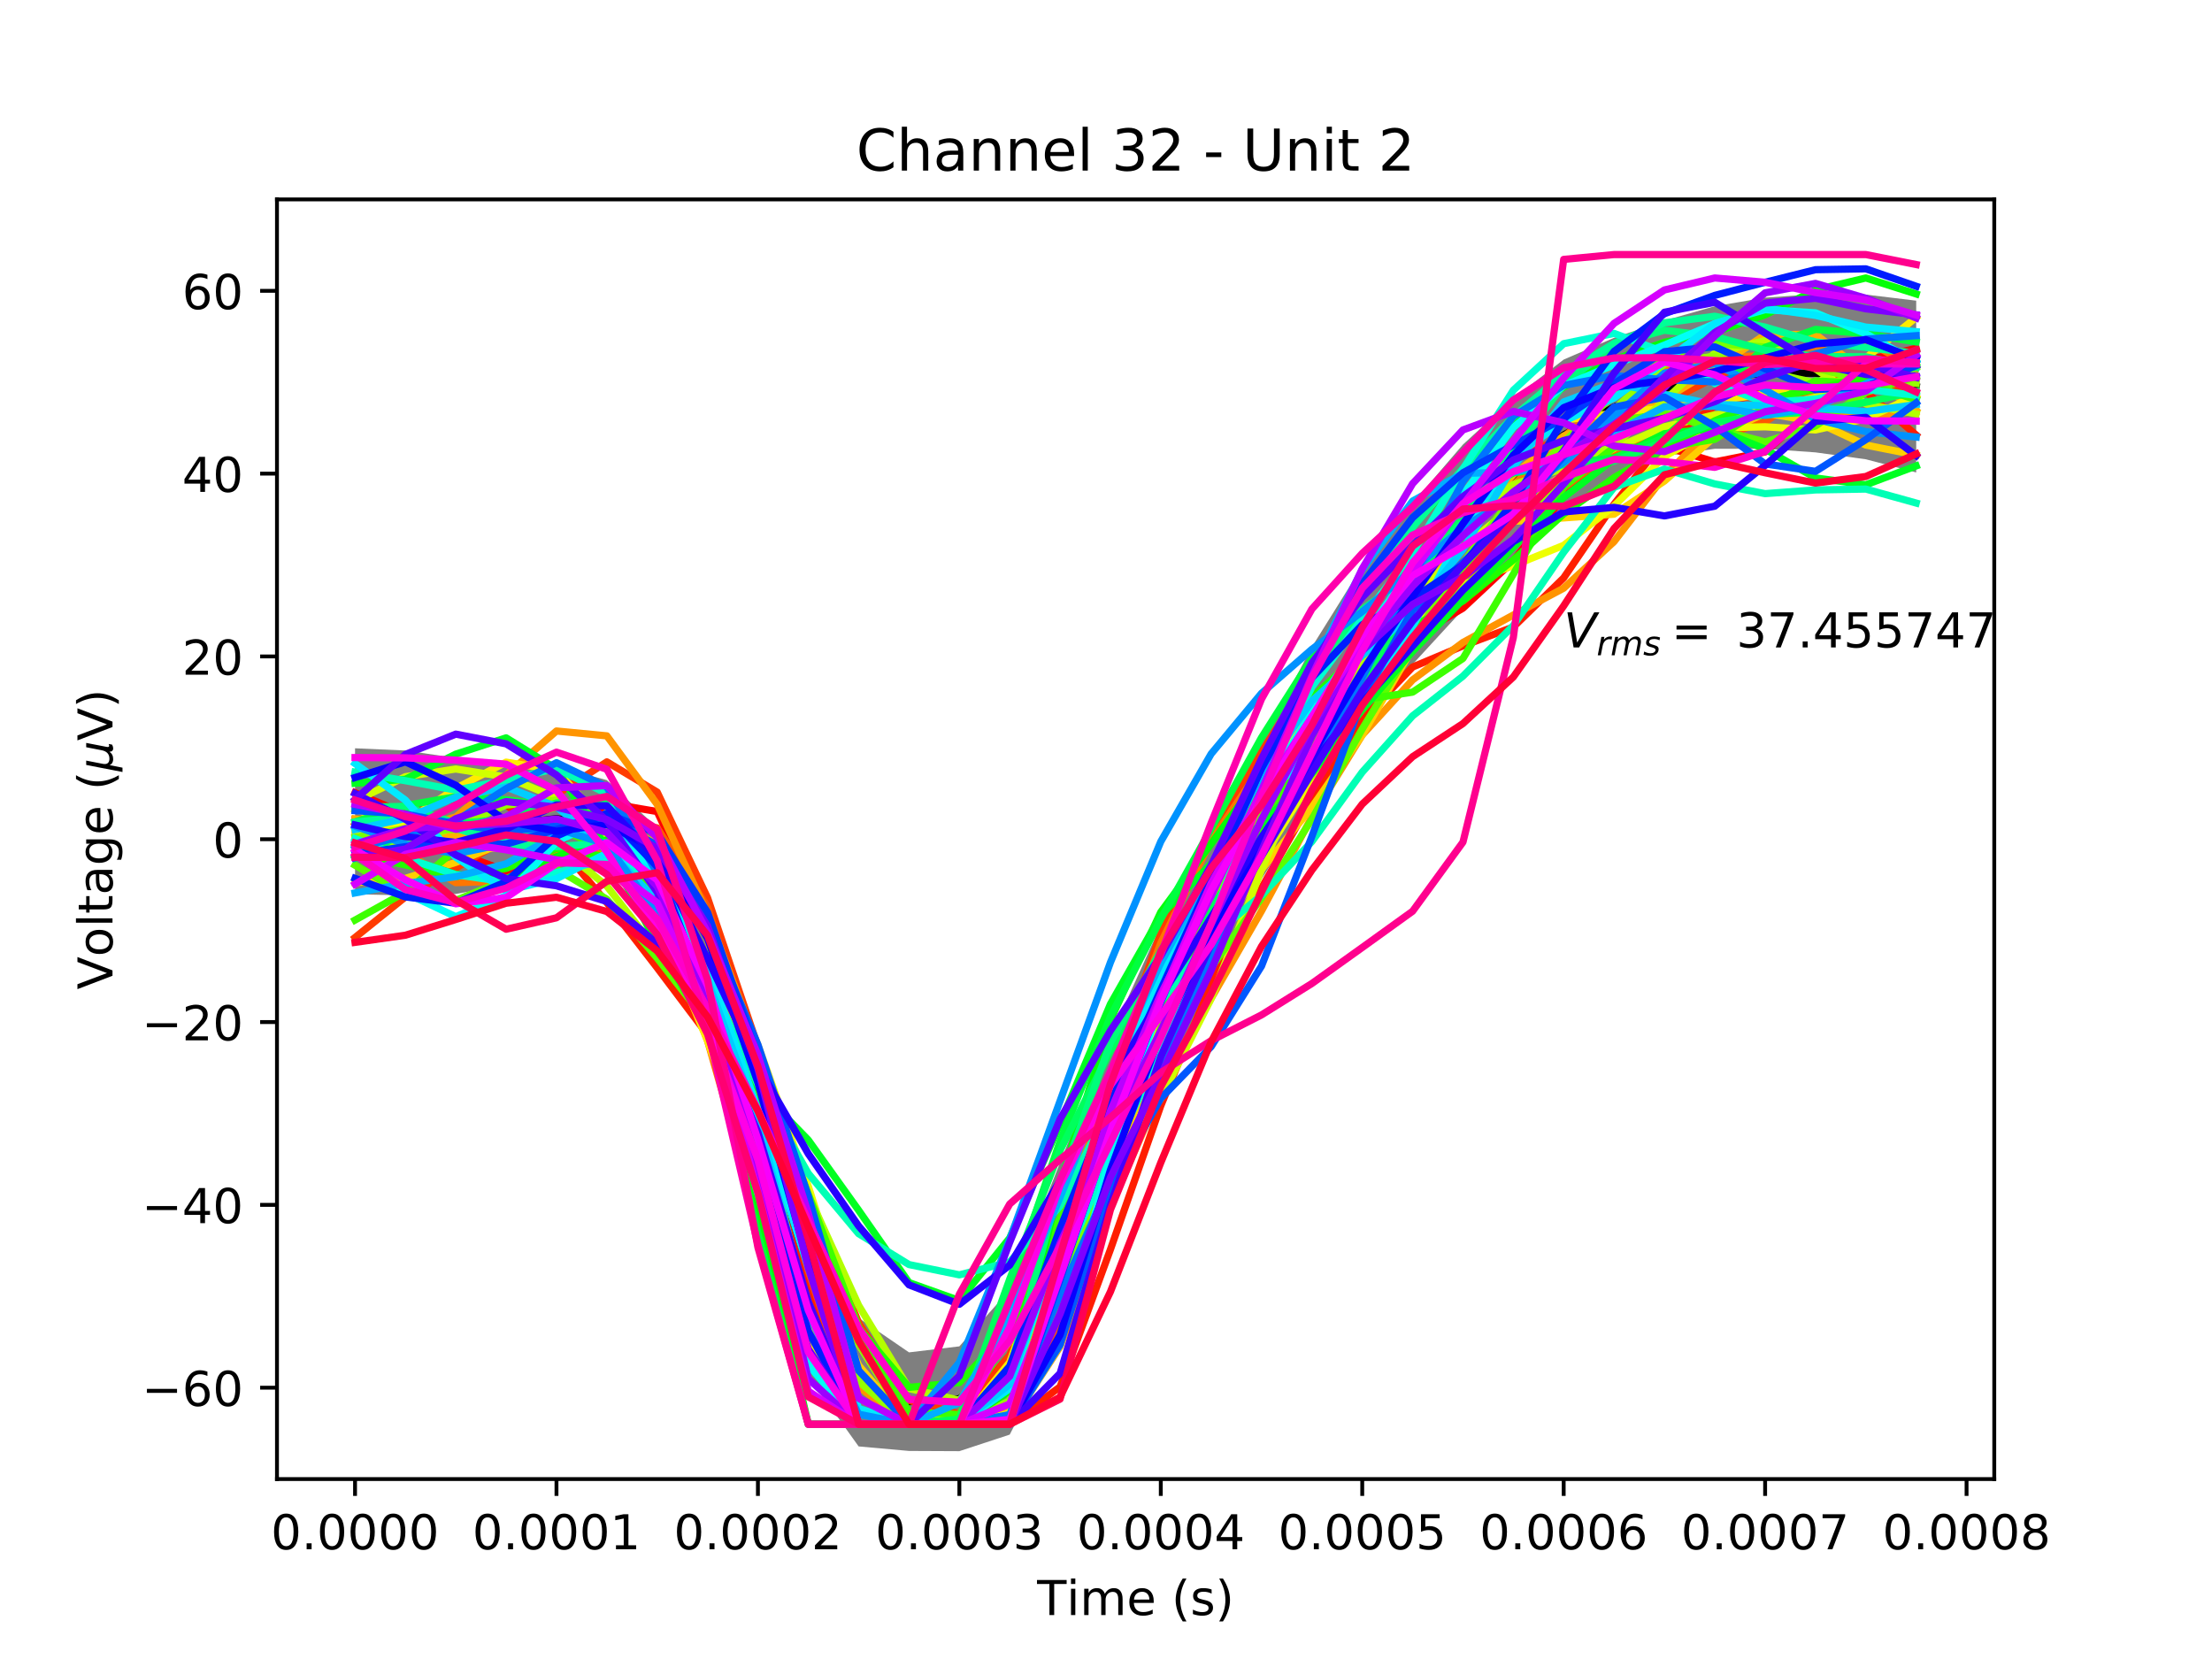 <?xml version="1.0" encoding="utf-8" standalone="no"?>
<!DOCTYPE svg PUBLIC "-//W3C//DTD SVG 1.1//EN"
  "http://www.w3.org/Graphics/SVG/1.1/DTD/svg11.dtd">
<!-- Created with matplotlib (http://matplotlib.org/) -->
<svg height="345pt" version="1.1" viewBox="0 0 460 345" width="460pt" xmlns="http://www.w3.org/2000/svg" xmlns:xlink="http://www.w3.org/1999/xlink">
 <defs>
  <style type="text/css">
*{stroke-linecap:butt;stroke-linejoin:round;}
  </style>
 </defs>
 <g id="figure_1">
  <g id="patch_1">
   <path d="M 0 345.6 
L 460.8 345.6 
L 460.8 0 
L 0 0 
z
" style="fill:#ffffff;"/>
  </g>
  <g id="axes_1">
   <g id="patch_2">
    <path d="M 57.6 307.584 
L 414.72 307.584 
L 414.72 41.472 
L 57.6 41.472 
z
" style="fill:#ffffff;"/>
   </g>
   <g id="PolyCollection_1">
    <defs>
     <path d="M 73.833 -189.989 
L 73.833 -159.638 
L 84.305 -159.396 
L 94.778 -159.691 
L 105.251 -161.615 
L 115.724 -164.53 
L 126.196 -164.259 
L 136.669 -154.631 
L 147.142 -133.644 
L 157.615 -98.765 
L 168.087 -59.447 
L 178.56 -44.808 
L 189.033 -43.867 
L 199.505 -43.819 
L 209.978 -47.265 
L 220.451 -67.562 
L 230.924 -95.265 
L 241.396 -118.949 
L 251.869 -141.452 
L 262.342 -162.763 
L 272.815 -179.372 
L 283.287 -193.931 
L 293.76 -207.45 
L 304.233 -218.839 
L 314.705 -230.001 
L 325.178 -239.468 
L 335.651 -246.571 
L 346.124 -250.741 
L 356.596 -252.272 
L 367.069 -252.267 
L 377.542 -251.524 
L 388.015 -250.088 
L 398.487 -247.352 
L 398.487 -283.075 
L 398.487 -283.075 
L 388.015 -284.336 
L 377.542 -284.43 
L 367.069 -283.702 
L 356.596 -281.92 
L 346.124 -278.93 
L 335.651 -275.348 
L 325.178 -270.823 
L 314.705 -262.765 
L 304.233 -253.16 
L 293.76 -240.956 
L 283.287 -227.841 
L 272.815 -211.069 
L 262.342 -191.264 
L 251.869 -172.786 
L 241.396 -153.233 
L 230.924 -130.057 
L 220.451 -103.834 
L 209.978 -77.371 
L 199.505 -65.617 
L 189.033 -64.365 
L 178.56 -71.54 
L 168.087 -94.657 
L 157.615 -123.839 
L 147.142 -151.88 
L 136.669 -173.414 
L 126.196 -183.366 
L 115.724 -186.194 
L 105.251 -186.671 
L 94.778 -187.977 
L 84.305 -189.527 
L 73.833 -189.989 
z
" id="mae329b0311"/>
    </defs>
    <g clip-path="url(#pa7ad96491e)">
     <use style="fill-opacity:0.5;" x="0" xlink:href="#mae329b0311" y="345.6"/>
    </g>
   </g>
   <g id="matplotlib.axis_1">
    <g id="xtick_1">
     <g id="line2d_1">
      <defs>
       <path d="M 0 0 
L 0 3.5 
" id="mcc6c6daaa3" style="stroke:#000000;stroke-width:0.8;"/>
      </defs>
      <g>
       <use style="stroke:#000000;stroke-width:0.8;" x="73.833" xlink:href="#mcc6c6daaa3" y="307.584"/>
      </g>
     </g>
     <g id="text_1">
      <!-- 0.0000 -->
      <defs>
       <path d="M 31.781 66.406 
Q 24.172 66.406 20.328 58.906 
Q 16.5 51.422 16.5 36.375 
Q 16.5 21.391 20.328 13.891 
Q 24.172 6.391 31.781 6.391 
Q 39.453 6.391 43.281 13.891 
Q 47.125 21.391 47.125 36.375 
Q 47.125 51.422 43.281 58.906 
Q 39.453 66.406 31.781 66.406 
z
M 31.781 74.219 
Q 44.047 74.219 50.516 64.516 
Q 56.984 54.828 56.984 36.375 
Q 56.984 17.969 50.516 8.266 
Q 44.047 -1.422 31.781 -1.422 
Q 19.531 -1.422 13.062 8.266 
Q 6.594 17.969 6.594 36.375 
Q 6.594 54.828 13.062 64.516 
Q 19.531 74.219 31.781 74.219 
z
" id="DejaVuSans-30"/>
       <path d="M 10.688 12.406 
L 21 12.406 
L 21 0 
L 10.688 0 
z
" id="DejaVuSans-2e"/>
      </defs>
      <g transform="translate(56.337 322.182)scale(0.1 -0.1)">
       <use xlink:href="#DejaVuSans-30"/>
       <use x="63.623" xlink:href="#DejaVuSans-2e"/>
       <use x="95.41" xlink:href="#DejaVuSans-30"/>
       <use x="159.033" xlink:href="#DejaVuSans-30"/>
       <use x="222.656" xlink:href="#DejaVuSans-30"/>
       <use x="286.279" xlink:href="#DejaVuSans-30"/>
      </g>
     </g>
    </g>
    <g id="xtick_2">
     <g id="line2d_2">
      <g>
       <use style="stroke:#000000;stroke-width:0.8;" x="115.724" xlink:href="#mcc6c6daaa3" y="307.584"/>
      </g>
     </g>
     <g id="text_2">
      <!-- 0.0001 -->
      <defs>
       <path d="M 12.406 8.297 
L 28.516 8.297 
L 28.516 63.922 
L 10.984 60.406 
L 10.984 69.391 
L 28.422 72.906 
L 38.281 72.906 
L 38.281 8.297 
L 54.391 8.297 
L 54.391 0 
L 12.406 0 
z
" id="DejaVuSans-31"/>
      </defs>
      <g transform="translate(98.228 322.182)scale(0.1 -0.1)">
       <use xlink:href="#DejaVuSans-30"/>
       <use x="63.623" xlink:href="#DejaVuSans-2e"/>
       <use x="95.41" xlink:href="#DejaVuSans-30"/>
       <use x="159.033" xlink:href="#DejaVuSans-30"/>
       <use x="222.656" xlink:href="#DejaVuSans-30"/>
       <use x="286.279" xlink:href="#DejaVuSans-31"/>
      </g>
     </g>
    </g>
    <g id="xtick_3">
     <g id="line2d_3">
      <g>
       <use style="stroke:#000000;stroke-width:0.8;" x="157.615" xlink:href="#mcc6c6daaa3" y="307.584"/>
      </g>
     </g>
     <g id="text_3">
      <!-- 0.0002 -->
      <defs>
       <path d="M 19.188 8.297 
L 53.609 8.297 
L 53.609 0 
L 7.328 0 
L 7.328 8.297 
Q 12.938 14.109 22.625 23.891 
Q 32.328 33.688 34.812 36.531 
Q 39.547 41.844 41.422 45.531 
Q 43.312 49.219 43.312 52.781 
Q 43.312 58.594 39.234 62.25 
Q 35.156 65.922 28.609 65.922 
Q 23.969 65.922 18.812 64.312 
Q 13.672 62.703 7.812 59.422 
L 7.812 69.391 
Q 13.766 71.781 18.938 73 
Q 24.125 74.219 28.422 74.219 
Q 39.75 74.219 46.484 68.547 
Q 53.219 62.891 53.219 53.422 
Q 53.219 48.922 51.531 44.891 
Q 49.859 40.875 45.406 35.406 
Q 44.188 33.984 37.641 27.219 
Q 31.109 20.453 19.188 8.297 
z
" id="DejaVuSans-32"/>
      </defs>
      <g transform="translate(140.119 322.182)scale(0.1 -0.1)">
       <use xlink:href="#DejaVuSans-30"/>
       <use x="63.623" xlink:href="#DejaVuSans-2e"/>
       <use x="95.41" xlink:href="#DejaVuSans-30"/>
       <use x="159.033" xlink:href="#DejaVuSans-30"/>
       <use x="222.656" xlink:href="#DejaVuSans-30"/>
       <use x="286.279" xlink:href="#DejaVuSans-32"/>
      </g>
     </g>
    </g>
    <g id="xtick_4">
     <g id="line2d_4">
      <g>
       <use style="stroke:#000000;stroke-width:0.8;" x="199.505" xlink:href="#mcc6c6daaa3" y="307.584"/>
      </g>
     </g>
     <g id="text_4">
      <!-- 0.0003 -->
      <defs>
       <path d="M 40.578 39.312 
Q 47.656 37.797 51.625 33 
Q 55.609 28.219 55.609 21.188 
Q 55.609 10.406 48.188 4.484 
Q 40.766 -1.422 27.094 -1.422 
Q 22.516 -1.422 17.656 -0.516 
Q 12.797 0.391 7.625 2.203 
L 7.625 11.719 
Q 11.719 9.328 16.594 8.109 
Q 21.484 6.891 26.812 6.891 
Q 36.078 6.891 40.938 10.547 
Q 45.797 14.203 45.797 21.188 
Q 45.797 27.641 41.281 31.266 
Q 36.766 34.906 28.719 34.906 
L 20.219 34.906 
L 20.219 43.016 
L 29.109 43.016 
Q 36.375 43.016 40.234 45.922 
Q 44.094 48.828 44.094 54.297 
Q 44.094 59.906 40.109 62.906 
Q 36.141 65.922 28.719 65.922 
Q 24.656 65.922 20.016 65.031 
Q 15.375 64.156 9.812 62.312 
L 9.812 71.094 
Q 15.438 72.656 20.344 73.438 
Q 25.25 74.219 29.594 74.219 
Q 40.828 74.219 47.359 69.109 
Q 53.906 64.016 53.906 55.328 
Q 53.906 49.266 50.438 45.094 
Q 46.969 40.922 40.578 39.312 
z
" id="DejaVuSans-33"/>
      </defs>
      <g transform="translate(182.01 322.182)scale(0.1 -0.1)">
       <use xlink:href="#DejaVuSans-30"/>
       <use x="63.623" xlink:href="#DejaVuSans-2e"/>
       <use x="95.41" xlink:href="#DejaVuSans-30"/>
       <use x="159.033" xlink:href="#DejaVuSans-30"/>
       <use x="222.656" xlink:href="#DejaVuSans-30"/>
       <use x="286.279" xlink:href="#DejaVuSans-33"/>
      </g>
     </g>
    </g>
    <g id="xtick_5">
     <g id="line2d_5">
      <g>
       <use style="stroke:#000000;stroke-width:0.8;" x="241.396" xlink:href="#mcc6c6daaa3" y="307.584"/>
      </g>
     </g>
     <g id="text_5">
      <!-- 0.0004 -->
      <defs>
       <path d="M 37.797 64.312 
L 12.891 25.391 
L 37.797 25.391 
z
M 35.203 72.906 
L 47.609 72.906 
L 47.609 25.391 
L 58.016 25.391 
L 58.016 17.188 
L 47.609 17.188 
L 47.609 0 
L 37.797 0 
L 37.797 17.188 
L 4.891 17.188 
L 4.891 26.703 
z
" id="DejaVuSans-34"/>
      </defs>
      <g transform="translate(223.901 322.182)scale(0.1 -0.1)">
       <use xlink:href="#DejaVuSans-30"/>
       <use x="63.623" xlink:href="#DejaVuSans-2e"/>
       <use x="95.41" xlink:href="#DejaVuSans-30"/>
       <use x="159.033" xlink:href="#DejaVuSans-30"/>
       <use x="222.656" xlink:href="#DejaVuSans-30"/>
       <use x="286.279" xlink:href="#DejaVuSans-34"/>
      </g>
     </g>
    </g>
    <g id="xtick_6">
     <g id="line2d_6">
      <g>
       <use style="stroke:#000000;stroke-width:0.8;" x="283.287" xlink:href="#mcc6c6daaa3" y="307.584"/>
      </g>
     </g>
     <g id="text_6">
      <!-- 0.0005 -->
      <defs>
       <path d="M 10.797 72.906 
L 49.516 72.906 
L 49.516 64.594 
L 19.828 64.594 
L 19.828 46.734 
Q 21.969 47.469 24.109 47.828 
Q 26.266 48.188 28.422 48.188 
Q 40.625 48.188 47.75 41.5 
Q 54.891 34.812 54.891 23.391 
Q 54.891 11.625 47.562 5.094 
Q 40.234 -1.422 26.906 -1.422 
Q 22.312 -1.422 17.547 -0.641 
Q 12.797 0.141 7.719 1.703 
L 7.719 11.625 
Q 12.109 9.234 16.797 8.062 
Q 21.484 6.891 26.703 6.891 
Q 35.156 6.891 40.078 11.328 
Q 45.016 15.766 45.016 23.391 
Q 45.016 31 40.078 35.438 
Q 35.156 39.891 26.703 39.891 
Q 22.75 39.891 18.812 39.016 
Q 14.891 38.141 10.797 36.281 
z
" id="DejaVuSans-35"/>
      </defs>
      <g transform="translate(265.792 322.182)scale(0.1 -0.1)">
       <use xlink:href="#DejaVuSans-30"/>
       <use x="63.623" xlink:href="#DejaVuSans-2e"/>
       <use x="95.41" xlink:href="#DejaVuSans-30"/>
       <use x="159.033" xlink:href="#DejaVuSans-30"/>
       <use x="222.656" xlink:href="#DejaVuSans-30"/>
       <use x="286.279" xlink:href="#DejaVuSans-35"/>
      </g>
     </g>
    </g>
    <g id="xtick_7">
     <g id="line2d_7">
      <g>
       <use style="stroke:#000000;stroke-width:0.8;" x="325.178" xlink:href="#mcc6c6daaa3" y="307.584"/>
      </g>
     </g>
     <g id="text_7">
      <!-- 0.0006 -->
      <defs>
       <path d="M 33.016 40.375 
Q 26.375 40.375 22.484 35.828 
Q 18.609 31.297 18.609 23.391 
Q 18.609 15.531 22.484 10.953 
Q 26.375 6.391 33.016 6.391 
Q 39.656 6.391 43.531 10.953 
Q 47.406 15.531 47.406 23.391 
Q 47.406 31.297 43.531 35.828 
Q 39.656 40.375 33.016 40.375 
z
M 52.594 71.297 
L 52.594 62.312 
Q 48.875 64.062 45.094 64.984 
Q 41.312 65.922 37.594 65.922 
Q 27.828 65.922 22.672 59.328 
Q 17.531 52.734 16.797 39.406 
Q 19.672 43.656 24.016 45.922 
Q 28.375 48.188 33.594 48.188 
Q 44.578 48.188 50.953 41.516 
Q 57.328 34.859 57.328 23.391 
Q 57.328 12.156 50.688 5.359 
Q 44.047 -1.422 33.016 -1.422 
Q 20.359 -1.422 13.672 8.266 
Q 6.984 17.969 6.984 36.375 
Q 6.984 53.656 15.188 63.938 
Q 23.391 74.219 37.203 74.219 
Q 40.922 74.219 44.703 73.484 
Q 48.484 72.75 52.594 71.297 
z
" id="DejaVuSans-36"/>
      </defs>
      <g transform="translate(307.683 322.182)scale(0.1 -0.1)">
       <use xlink:href="#DejaVuSans-30"/>
       <use x="63.623" xlink:href="#DejaVuSans-2e"/>
       <use x="95.41" xlink:href="#DejaVuSans-30"/>
       <use x="159.033" xlink:href="#DejaVuSans-30"/>
       <use x="222.656" xlink:href="#DejaVuSans-30"/>
       <use x="286.279" xlink:href="#DejaVuSans-36"/>
      </g>
     </g>
    </g>
    <g id="xtick_8">
     <g id="line2d_8">
      <g>
       <use style="stroke:#000000;stroke-width:0.8;" x="367.069" xlink:href="#mcc6c6daaa3" y="307.584"/>
      </g>
     </g>
     <g id="text_8">
      <!-- 0.0007 -->
      <defs>
       <path d="M 8.203 72.906 
L 55.078 72.906 
L 55.078 68.703 
L 28.609 0 
L 18.312 0 
L 43.219 64.594 
L 8.203 64.594 
z
" id="DejaVuSans-37"/>
      </defs>
      <g transform="translate(349.574 322.182)scale(0.1 -0.1)">
       <use xlink:href="#DejaVuSans-30"/>
       <use x="63.623" xlink:href="#DejaVuSans-2e"/>
       <use x="95.41" xlink:href="#DejaVuSans-30"/>
       <use x="159.033" xlink:href="#DejaVuSans-30"/>
       <use x="222.656" xlink:href="#DejaVuSans-30"/>
       <use x="286.279" xlink:href="#DejaVuSans-37"/>
      </g>
     </g>
    </g>
    <g id="xtick_9">
     <g id="line2d_9">
      <g>
       <use style="stroke:#000000;stroke-width:0.8;" x="408.96" xlink:href="#mcc6c6daaa3" y="307.584"/>
      </g>
     </g>
     <g id="text_9">
      <!-- 0.0008 -->
      <defs>
       <path d="M 31.781 34.625 
Q 24.75 34.625 20.719 30.859 
Q 16.703 27.094 16.703 20.516 
Q 16.703 13.922 20.719 10.156 
Q 24.75 6.391 31.781 6.391 
Q 38.812 6.391 42.859 10.172 
Q 46.922 13.969 46.922 20.516 
Q 46.922 27.094 42.891 30.859 
Q 38.875 34.625 31.781 34.625 
z
M 21.922 38.812 
Q 15.578 40.375 12.031 44.719 
Q 8.5 49.078 8.5 55.328 
Q 8.5 64.062 14.719 69.141 
Q 20.953 74.219 31.781 74.219 
Q 42.672 74.219 48.875 69.141 
Q 55.078 64.062 55.078 55.328 
Q 55.078 49.078 51.531 44.719 
Q 48 40.375 41.703 38.812 
Q 48.828 37.156 52.797 32.312 
Q 56.781 27.484 56.781 20.516 
Q 56.781 9.906 50.312 4.234 
Q 43.844 -1.422 31.781 -1.422 
Q 19.734 -1.422 13.25 4.234 
Q 6.781 9.906 6.781 20.516 
Q 6.781 27.484 10.781 32.312 
Q 14.797 37.156 21.922 38.812 
z
M 18.312 54.391 
Q 18.312 48.734 21.844 45.562 
Q 25.391 42.391 31.781 42.391 
Q 38.141 42.391 41.719 45.562 
Q 45.312 48.734 45.312 54.391 
Q 45.312 60.062 41.719 63.234 
Q 38.141 66.406 31.781 66.406 
Q 25.391 66.406 21.844 63.234 
Q 18.312 60.062 18.312 54.391 
z
" id="DejaVuSans-38"/>
      </defs>
      <g transform="translate(391.465 322.182)scale(0.1 -0.1)">
       <use xlink:href="#DejaVuSans-30"/>
       <use x="63.623" xlink:href="#DejaVuSans-2e"/>
       <use x="95.41" xlink:href="#DejaVuSans-30"/>
       <use x="159.033" xlink:href="#DejaVuSans-30"/>
       <use x="222.656" xlink:href="#DejaVuSans-30"/>
       <use x="286.279" xlink:href="#DejaVuSans-38"/>
      </g>
     </g>
    </g>
    <g id="text_10">
     <!-- Time (s) -->
     <defs>
      <path d="M -0.297 72.906 
L 61.375 72.906 
L 61.375 64.594 
L 35.5 64.594 
L 35.5 0 
L 25.594 0 
L 25.594 64.594 
L -0.297 64.594 
z
" id="DejaVuSans-54"/>
      <path d="M 9.422 54.688 
L 18.406 54.688 
L 18.406 0 
L 9.422 0 
z
M 9.422 75.984 
L 18.406 75.984 
L 18.406 64.594 
L 9.422 64.594 
z
" id="DejaVuSans-69"/>
      <path d="M 52 44.188 
Q 55.375 50.25 60.062 53.125 
Q 64.75 56 71.094 56 
Q 79.641 56 84.281 50.016 
Q 88.922 44.047 88.922 33.016 
L 88.922 0 
L 79.891 0 
L 79.891 32.719 
Q 79.891 40.578 77.094 44.375 
Q 74.312 48.188 68.609 48.188 
Q 61.625 48.188 57.562 43.547 
Q 53.516 38.922 53.516 30.906 
L 53.516 0 
L 44.484 0 
L 44.484 32.719 
Q 44.484 40.625 41.703 44.406 
Q 38.922 48.188 33.109 48.188 
Q 26.219 48.188 22.156 43.531 
Q 18.109 38.875 18.109 30.906 
L 18.109 0 
L 9.078 0 
L 9.078 54.688 
L 18.109 54.688 
L 18.109 46.188 
Q 21.188 51.219 25.484 53.609 
Q 29.781 56 35.688 56 
Q 41.656 56 45.828 52.969 
Q 50 49.953 52 44.188 
z
" id="DejaVuSans-6d"/>
      <path d="M 56.203 29.594 
L 56.203 25.203 
L 14.891 25.203 
Q 15.484 15.922 20.484 11.062 
Q 25.484 6.203 34.422 6.203 
Q 39.594 6.203 44.453 7.469 
Q 49.312 8.734 54.109 11.281 
L 54.109 2.781 
Q 49.266 0.734 44.188 -0.344 
Q 39.109 -1.422 33.891 -1.422 
Q 20.797 -1.422 13.156 6.188 
Q 5.516 13.812 5.516 26.812 
Q 5.516 40.234 12.766 48.109 
Q 20.016 56 32.328 56 
Q 43.359 56 49.781 48.891 
Q 56.203 41.797 56.203 29.594 
z
M 47.219 32.234 
Q 47.125 39.594 43.094 43.984 
Q 39.062 48.391 32.422 48.391 
Q 24.906 48.391 20.391 44.141 
Q 15.875 39.891 15.188 32.172 
z
" id="DejaVuSans-65"/>
      <path id="DejaVuSans-20"/>
      <path d="M 31 75.875 
Q 24.469 64.656 21.281 53.656 
Q 18.109 42.672 18.109 31.391 
Q 18.109 20.125 21.312 9.062 
Q 24.516 -2 31 -13.188 
L 23.188 -13.188 
Q 15.875 -1.703 12.234 9.375 
Q 8.594 20.453 8.594 31.391 
Q 8.594 42.281 12.203 53.312 
Q 15.828 64.359 23.188 75.875 
z
" id="DejaVuSans-28"/>
      <path d="M 44.281 53.078 
L 44.281 44.578 
Q 40.484 46.531 36.375 47.5 
Q 32.281 48.484 27.875 48.484 
Q 21.188 48.484 17.844 46.438 
Q 14.5 44.391 14.5 40.281 
Q 14.5 37.156 16.891 35.375 
Q 19.281 33.594 26.516 31.984 
L 29.594 31.297 
Q 39.156 29.25 43.188 25.516 
Q 47.219 21.781 47.219 15.094 
Q 47.219 7.469 41.188 3.016 
Q 35.156 -1.422 24.609 -1.422 
Q 20.219 -1.422 15.453 -0.562 
Q 10.688 0.297 5.422 2 
L 5.422 11.281 
Q 10.406 8.688 15.234 7.391 
Q 20.062 6.109 24.812 6.109 
Q 31.156 6.109 34.562 8.281 
Q 37.984 10.453 37.984 14.406 
Q 37.984 18.062 35.516 20.016 
Q 33.062 21.969 24.703 23.781 
L 21.578 24.516 
Q 13.234 26.266 9.516 29.906 
Q 5.812 33.547 5.812 39.891 
Q 5.812 47.609 11.281 51.797 
Q 16.75 56 26.812 56 
Q 31.781 56 36.172 55.266 
Q 40.578 54.547 44.281 53.078 
z
" id="DejaVuSans-73"/>
      <path d="M 8.016 75.875 
L 15.828 75.875 
Q 23.141 64.359 26.781 53.312 
Q 30.422 42.281 30.422 31.391 
Q 30.422 20.453 26.781 9.375 
Q 23.141 -1.703 15.828 -13.188 
L 8.016 -13.188 
Q 14.5 -2 17.703 9.062 
Q 20.906 20.125 20.906 31.391 
Q 20.906 42.672 17.703 53.656 
Q 14.5 64.656 8.016 75.875 
z
" id="DejaVuSans-29"/>
     </defs>
     <g transform="translate(215.677 335.861)scale(0.1 -0.1)">
      <use xlink:href="#DejaVuSans-54"/>
      <use x="61.037" xlink:href="#DejaVuSans-69"/>
      <use x="88.82" xlink:href="#DejaVuSans-6d"/>
      <use x="186.232" xlink:href="#DejaVuSans-65"/>
      <use x="247.756" xlink:href="#DejaVuSans-20"/>
      <use x="279.543" xlink:href="#DejaVuSans-28"/>
      <use x="318.557" xlink:href="#DejaVuSans-73"/>
      <use x="370.656" xlink:href="#DejaVuSans-29"/>
     </g>
    </g>
   </g>
   <g id="matplotlib.axis_2">
    <g id="ytick_1">
     <g id="line2d_10">
      <defs>
       <path d="M 0 0 
L -3.5 0 
" id="meb7eca94b2" style="stroke:#000000;stroke-width:0.8;"/>
      </defs>
      <g>
       <use style="stroke:#000000;stroke-width:0.8;" x="57.6" xlink:href="#meb7eca94b2" y="288.576"/>
      </g>
     </g>
     <g id="text_11">
      <!-- −60 -->
      <defs>
       <path d="M 10.594 35.5 
L 73.188 35.5 
L 73.188 27.203 
L 10.594 27.203 
z
" id="DejaVuSans-2212"/>
      </defs>
      <g transform="translate(29.495 292.375)scale(0.1 -0.1)">
       <use xlink:href="#DejaVuSans-2212"/>
       <use x="83.789" xlink:href="#DejaVuSans-36"/>
       <use x="147.412" xlink:href="#DejaVuSans-30"/>
      </g>
     </g>
    </g>
    <g id="ytick_2">
     <g id="line2d_11">
      <g>
       <use style="stroke:#000000;stroke-width:0.8;" x="57.6" xlink:href="#meb7eca94b2" y="250.56"/>
      </g>
     </g>
     <g id="text_12">
      <!-- −40 -->
      <g transform="translate(29.495 254.359)scale(0.1 -0.1)">
       <use xlink:href="#DejaVuSans-2212"/>
       <use x="83.789" xlink:href="#DejaVuSans-34"/>
       <use x="147.412" xlink:href="#DejaVuSans-30"/>
      </g>
     </g>
    </g>
    <g id="ytick_3">
     <g id="line2d_12">
      <g>
       <use style="stroke:#000000;stroke-width:0.8;" x="57.6" xlink:href="#meb7eca94b2" y="212.544"/>
      </g>
     </g>
     <g id="text_13">
      <!-- −20 -->
      <g transform="translate(29.495 216.343)scale(0.1 -0.1)">
       <use xlink:href="#DejaVuSans-2212"/>
       <use x="83.789" xlink:href="#DejaVuSans-32"/>
       <use x="147.412" xlink:href="#DejaVuSans-30"/>
      </g>
     </g>
    </g>
    <g id="ytick_4">
     <g id="line2d_13">
      <g>
       <use style="stroke:#000000;stroke-width:0.8;" x="57.6" xlink:href="#meb7eca94b2" y="174.528"/>
      </g>
     </g>
     <g id="text_14">
      <!-- 0 -->
      <g transform="translate(44.237 178.327)scale(0.1 -0.1)">
       <use xlink:href="#DejaVuSans-30"/>
      </g>
     </g>
    </g>
    <g id="ytick_5">
     <g id="line2d_14">
      <g>
       <use style="stroke:#000000;stroke-width:0.8;" x="57.6" xlink:href="#meb7eca94b2" y="136.512"/>
      </g>
     </g>
     <g id="text_15">
      <!-- 20 -->
      <g transform="translate(37.875 140.311)scale(0.1 -0.1)">
       <use xlink:href="#DejaVuSans-32"/>
       <use x="63.623" xlink:href="#DejaVuSans-30"/>
      </g>
     </g>
    </g>
    <g id="ytick_6">
     <g id="line2d_15">
      <g>
       <use style="stroke:#000000;stroke-width:0.8;" x="57.6" xlink:href="#meb7eca94b2" y="98.496"/>
      </g>
     </g>
     <g id="text_16">
      <!-- 40 -->
      <g transform="translate(37.875 102.295)scale(0.1 -0.1)">
       <use xlink:href="#DejaVuSans-34"/>
       <use x="63.623" xlink:href="#DejaVuSans-30"/>
      </g>
     </g>
    </g>
    <g id="ytick_7">
     <g id="line2d_16">
      <g>
       <use style="stroke:#000000;stroke-width:0.8;" x="57.6" xlink:href="#meb7eca94b2" y="60.48"/>
      </g>
     </g>
     <g id="text_17">
      <!-- 60 -->
      <g transform="translate(37.875 64.279)scale(0.1 -0.1)">
       <use xlink:href="#DejaVuSans-36"/>
       <use x="63.623" xlink:href="#DejaVuSans-30"/>
      </g>
     </g>
    </g>
    <g id="text_18">
     <!-- Voltage ($\mu$V) -->
     <defs>
      <path d="M 28.609 0 
L 0.781 72.906 
L 11.078 72.906 
L 34.188 11.531 
L 57.328 72.906 
L 67.578 72.906 
L 39.797 0 
z
" id="DejaVuSans-56"/>
      <path d="M 30.609 48.391 
Q 23.391 48.391 19.188 42.75 
Q 14.984 37.109 14.984 27.297 
Q 14.984 17.484 19.156 11.844 
Q 23.344 6.203 30.609 6.203 
Q 37.797 6.203 41.984 11.859 
Q 46.188 17.531 46.188 27.297 
Q 46.188 37.016 41.984 42.703 
Q 37.797 48.391 30.609 48.391 
z
M 30.609 56 
Q 42.328 56 49.016 48.375 
Q 55.719 40.766 55.719 27.297 
Q 55.719 13.875 49.016 6.219 
Q 42.328 -1.422 30.609 -1.422 
Q 18.844 -1.422 12.172 6.219 
Q 5.516 13.875 5.516 27.297 
Q 5.516 40.766 12.172 48.375 
Q 18.844 56 30.609 56 
z
" id="DejaVuSans-6f"/>
      <path d="M 9.422 75.984 
L 18.406 75.984 
L 18.406 0 
L 9.422 0 
z
" id="DejaVuSans-6c"/>
      <path d="M 18.312 70.219 
L 18.312 54.688 
L 36.812 54.688 
L 36.812 47.703 
L 18.312 47.703 
L 18.312 18.016 
Q 18.312 11.328 20.141 9.422 
Q 21.969 7.516 27.594 7.516 
L 36.812 7.516 
L 36.812 0 
L 27.594 0 
Q 17.188 0 13.234 3.875 
Q 9.281 7.766 9.281 18.016 
L 9.281 47.703 
L 2.688 47.703 
L 2.688 54.688 
L 9.281 54.688 
L 9.281 70.219 
z
" id="DejaVuSans-74"/>
      <path d="M 34.281 27.484 
Q 23.391 27.484 19.188 25 
Q 14.984 22.516 14.984 16.5 
Q 14.984 11.719 18.141 8.906 
Q 21.297 6.109 26.703 6.109 
Q 34.188 6.109 38.703 11.406 
Q 43.219 16.703 43.219 25.484 
L 43.219 27.484 
z
M 52.203 31.203 
L 52.203 0 
L 43.219 0 
L 43.219 8.297 
Q 40.141 3.328 35.547 0.953 
Q 30.953 -1.422 24.312 -1.422 
Q 15.922 -1.422 10.953 3.297 
Q 6 8.016 6 15.922 
Q 6 25.141 12.172 29.828 
Q 18.359 34.516 30.609 34.516 
L 43.219 34.516 
L 43.219 35.406 
Q 43.219 41.609 39.141 45 
Q 35.062 48.391 27.688 48.391 
Q 23 48.391 18.547 47.266 
Q 14.109 46.141 10.016 43.891 
L 10.016 52.203 
Q 14.938 54.109 19.578 55.047 
Q 24.219 56 28.609 56 
Q 40.484 56 46.344 49.844 
Q 52.203 43.703 52.203 31.203 
z
" id="DejaVuSans-61"/>
      <path d="M 45.406 27.984 
Q 45.406 37.75 41.375 43.109 
Q 37.359 48.484 30.078 48.484 
Q 22.859 48.484 18.828 43.109 
Q 14.797 37.75 14.797 27.984 
Q 14.797 18.266 18.828 12.891 
Q 22.859 7.516 30.078 7.516 
Q 37.359 7.516 41.375 12.891 
Q 45.406 18.266 45.406 27.984 
z
M 54.391 6.781 
Q 54.391 -7.172 48.188 -13.984 
Q 42 -20.797 29.203 -20.797 
Q 24.469 -20.797 20.266 -20.094 
Q 16.062 -19.391 12.109 -17.922 
L 12.109 -9.188 
Q 16.062 -11.328 19.922 -12.344 
Q 23.781 -13.375 27.781 -13.375 
Q 36.625 -13.375 41.016 -8.766 
Q 45.406 -4.156 45.406 5.172 
L 45.406 9.625 
Q 42.625 4.781 38.281 2.391 
Q 33.938 0 27.875 0 
Q 17.828 0 11.672 7.656 
Q 5.516 15.328 5.516 27.984 
Q 5.516 40.672 11.672 48.328 
Q 17.828 56 27.875 56 
Q 33.938 56 38.281 53.609 
Q 42.625 51.219 45.406 46.391 
L 45.406 54.688 
L 54.391 54.688 
z
" id="DejaVuSans-67"/>
      <path d="M -1.312 -20.797 
L 13.375 54.688 
L 22.406 54.688 
L 15.766 20.656 
Q 15.578 19.625 15.422 18.359 
Q 15.281 17.094 15.281 15.828 
Q 15.281 11.281 18.141 8.828 
Q 21 6.391 26.312 6.391 
Q 33.547 6.391 37.984 10.484 
Q 42.438 14.594 44 22.797 
L 50.203 54.688 
L 59.188 54.688 
L 51.031 12.641 
Q 50.828 11.719 50.75 11.031 
Q 50.688 10.359 50.688 9.812 
Q 50.688 8.297 51.297 7.594 
Q 51.906 6.891 53.219 6.891 
Q 53.719 6.891 54.562 7.125 
Q 55.422 7.375 56.984 8.016 
L 55.609 0.781 
Q 53.469 -0.297 51.516 -0.859 
Q 49.562 -1.422 47.703 -1.422 
Q 44.484 -1.422 42.656 0.625 
Q 40.828 2.688 40.828 6.297 
Q 38.094 2.391 34.297 0.484 
Q 30.516 -1.422 25.391 -1.422 
Q 20.844 -1.422 17.453 0.672 
Q 14.062 2.781 12.984 6.203 
L 7.719 -20.797 
z
" id="DejaVuSans-Oblique-3bc"/>
     </defs>
     <g transform="translate(23.395 205.778)rotate(-90)scale(0.1 -0.1)">
      <use transform="translate(0 0.016)" xlink:href="#DejaVuSans-56"/>
      <use transform="translate(68.408 0.016)" xlink:href="#DejaVuSans-6f"/>
      <use transform="translate(129.59 0.016)" xlink:href="#DejaVuSans-6c"/>
      <use transform="translate(157.373 0.016)" xlink:href="#DejaVuSans-74"/>
      <use transform="translate(196.582 0.016)" xlink:href="#DejaVuSans-61"/>
      <use transform="translate(257.861 0.016)" xlink:href="#DejaVuSans-67"/>
      <use transform="translate(321.338 0.016)" xlink:href="#DejaVuSans-65"/>
      <use transform="translate(382.861 0.016)" xlink:href="#DejaVuSans-20"/>
      <use transform="translate(414.648 0.016)" xlink:href="#DejaVuSans-28"/>
      <use transform="translate(453.662 0.016)" xlink:href="#DejaVuSans-Oblique-3bc"/>
      <use transform="translate(517.285 0.016)" xlink:href="#DejaVuSans-56"/>
      <use transform="translate(585.693 0.016)" xlink:href="#DejaVuSans-29"/>
     </g>
    </g>
   </g>
   <g id="line2d_17">
    <path clip-path="url(#pa7ad96491e)" d="M 73.833 170.786 
L 84.305 171.139 
L 94.778 171.766 
L 105.251 171.457 
L 115.724 170.238 
L 126.196 171.788 
L 136.669 181.578 
L 147.142 202.838 
L 157.615 234.298 
L 168.087 268.548 
L 178.56 287.426 
L 189.033 291.484 
L 199.505 290.882 
L 209.978 283.282 
L 220.451 259.902 
L 230.924 232.939 
L 241.396 209.509 
L 251.869 188.481 
L 262.342 168.586 
L 272.815 150.379 
L 283.287 134.714 
L 293.76 121.397 
L 304.233 109.6 
L 314.705 99.217 
L 325.178 90.455 
L 335.651 84.641 
L 346.124 80.764 
L 356.596 78.504 
L 367.069 77.615 
L 377.542 77.623 
L 388.015 78.388 
L 398.487 80.387 
" style="fill:none;stroke:#000000;stroke-linecap:square;stroke-width:1.5;"/>
   </g>
   <g id="line2d_18">
    <path clip-path="url(#pa7ad96491e)" d="M 73.833 164.846 
L 84.305 169.241 
L 94.778 177.26 
L 105.251 181.121 
L 115.724 175.775 
L 126.196 166.984 
L 136.669 168.766 
L 147.142 191.101 
L 157.615 230.661 
L 168.087 273.726 
L 178.56 296.179 
L 189.033 296.179 
L 199.505 296.179 
L 209.978 287.21 
L 220.451 258.579 
L 230.924 230.661 
L 241.396 207.495 
L 251.869 190.031 
L 262.342 174.528 
L 272.815 156.886 
L 283.287 141.502 
L 293.76 132.651 
L 304.233 126.473 
L 314.705 116.672 
L 325.178 103.248 
L 335.651 93.566 
L 346.124 92.853 
L 356.596 96.061 
L 367.069 93.982 
L 377.542 84.775 
L 388.015 74.974 
L 398.487 72.419 
" style="fill:none;stroke:#ff0000;stroke-linecap:square;stroke-width:1.5;"/>
   </g>
   <g id="line2d_19">
    <path clip-path="url(#pa7ad96491e)" d="M 73.833 168.41 
L 84.305 168.707 
L 94.778 166.034 
L 105.251 167.4 
L 115.724 175.241 
L 126.196 187.715 
L 136.669 201.258 
L 147.142 215.158 
L 157.615 236.245 
L 168.087 268.261 
L 178.56 296.179 
L 189.033 296.179 
L 199.505 296.179 
L 209.978 296.179 
L 220.451 288.398 
L 230.924 259.826 
L 241.396 229.948 
L 251.869 204.644 
L 262.342 184.685 
L 272.815 166.271 
L 283.287 149.639 
L 293.76 138.71 
L 304.233 134.314 
L 314.705 130.394 
L 325.178 120.177 
L 335.651 104.852 
L 346.124 91.546 
L 356.596 84.478 
L 367.069 81.389 
L 377.542 79.607 
L 388.015 81.448 
L 398.487 90.477 
" style="fill:none;stroke:#ff1e00;stroke-linecap:square;stroke-width:1.5;"/>
   </g>
   <g id="line2d_20">
    <path clip-path="url(#pa7ad96491e)" d="M 73.833 194.962 
L 84.305 186.527 
L 94.778 180.527 
L 105.251 174.469 
L 115.724 165.262 
L 126.196 158.431 
L 136.669 164.727 
L 147.142 186.705 
L 157.615 217.652 
L 168.087 249.194 
L 178.56 275.092 
L 189.033 291.249 
L 199.505 294.041 
L 209.978 281.804 
L 220.451 256.203 
L 230.924 223.652 
L 241.396 194.071 
L 251.869 172.746 
L 262.342 156.411 
L 272.815 139.898 
L 283.287 122.791 
L 293.76 108.356 
L 304.233 98.674 
L 314.705 93.922 
L 325.178 91.843 
L 335.651 88.873 
L 346.124 83.824 
L 356.596 78.538 
L 367.069 74.974 
L 377.542 74.32 
L 388.015 77.468 
L 398.487 82.755 
" style="fill:none;stroke:#ff3b00;stroke-linecap:square;stroke-width:1.5;"/>
   </g>
   <g id="line2d_21">
    <path clip-path="url(#pa7ad96491e)" d="M 73.833 170.37 
L 84.305 170.429 
L 94.778 172.093 
L 105.251 174.172 
L 115.724 173.637 
L 126.196 170.548 
L 136.669 172.152 
L 147.142 188.606 
L 157.615 222.701 
L 168.087 264.222 
L 178.56 296.179 
L 189.033 296.179 
L 199.505 296.179 
L 209.978 296.179 
L 220.451 276.815 
L 230.924 246.758 
L 241.396 219.613 
L 251.869 197.159 
L 262.342 177.32 
L 272.815 159.559 
L 283.287 144.175 
L 293.76 131.998 
L 304.233 122.375 
L 314.705 112.099 
L 325.178 101.466 
L 335.651 93.863 
L 346.124 91.071 
L 356.596 91.012 
L 367.069 87.745 
L 377.542 80.676 
L 388.015 75.33 
L 398.487 74.38 
" style="fill:none;stroke:#ff5900;stroke-linecap:square;stroke-width:1.5;"/>
   </g>
   <g id="line2d_22">
    <path clip-path="url(#pa7ad96491e)" d="M 73.833 171.202 
L 84.305 177.26 
L 94.778 183.557 
L 105.251 183.2 
L 115.724 177.736 
L 126.196 176.429 
L 136.669 188.784 
L 147.142 216.405 
L 157.615 253.114 
L 168.087 289.942 
L 178.56 296.179 
L 189.033 296.179 
L 199.505 296.179 
L 209.978 287.507 
L 220.451 255.312 
L 230.924 223.83 
L 241.396 196.09 
L 251.869 174.825 
L 262.342 159.5 
L 272.815 146.61 
L 283.287 133.839 
L 293.76 121.959 
L 304.233 111.267 
L 314.705 100.872 
L 325.178 90.833 
L 335.651 82.102 
L 346.124 76.28 
L 356.596 74.32 
L 367.069 73.964 
L 377.542 71.944 
L 388.015 70.875 
L 398.487 76.577 
" style="fill:none;stroke:#ff7600;stroke-linecap:square;stroke-width:1.5;"/>
   </g>
   <g id="line2d_23">
    <path clip-path="url(#pa7ad96491e)" d="M 73.833 172.746 
L 84.305 172.924 
L 94.778 169.895 
L 105.251 161.163 
L 115.724 152.015 
L 126.196 153.025 
L 136.669 167.281 
L 147.142 190.091 
L 157.615 217.949 
L 168.087 251.095 
L 178.56 288.398 
L 189.033 296.179 
L 199.505 296.179 
L 209.978 296.179 
L 220.451 280.022 
L 230.924 250.976 
L 241.396 226.859 
L 251.869 207.614 
L 262.342 189.437 
L 272.815 169.895 
L 283.287 152.847 
L 293.76 141.383 
L 304.233 133.601 
L 314.705 127.899 
L 325.178 122.315 
L 335.651 112.633 
L 346.124 99.031 
L 356.596 88.339 
L 367.069 85.19 
L 377.542 86.26 
L 388.015 86.616 
L 398.487 85.547 
" style="fill:none;stroke:#ff9400;stroke-linecap:square;stroke-width:1.5;"/>
   </g>
   <g id="line2d_24">
    <path clip-path="url(#pa7ad96491e)" d="M 73.833 170.311 
L 84.305 171.736 
L 94.778 173.934 
L 105.251 174.944 
L 115.724 172.746 
L 126.196 170.429 
L 136.669 175.478 
L 147.142 195.199 
L 157.615 230.661 
L 168.087 273.726 
L 178.56 296.179 
L 189.033 296.179 
L 199.505 296.179 
L 209.978 292.972 
L 220.451 267.667 
L 230.924 239.987 
L 241.396 210.703 
L 251.869 186.527 
L 262.342 171.617 
L 272.815 160.45 
L 283.287 145.363 
L 293.76 126.889 
L 304.233 110.554 
L 314.705 98.674 
L 325.178 90.655 
L 335.651 86.378 
L 346.124 83.052 
L 356.596 76.637 
L 367.069 69.628 
L 377.542 69.509 
L 388.015 77.587 
L 398.487 85.428 
" style="fill:none;stroke:#ffb100;stroke-linecap:square;stroke-width:1.5;"/>
   </g>
   <g id="line2d_25">
    <path clip-path="url(#pa7ad96491e)" d="M 73.833 183.557 
L 84.305 182.666 
L 94.778 179.339 
L 105.251 175.063 
L 115.724 171.38 
L 126.196 172.568 
L 136.669 183.022 
L 147.142 203.872 
L 157.615 231.671 
L 168.087 259.886 
L 178.56 283.943 
L 189.033 296.179 
L 199.505 296.179 
L 209.978 296.179 
L 220.451 278.537 
L 230.924 246.699 
L 241.396 217.415 
L 251.869 195.912 
L 262.342 180.824 
L 272.815 167.875 
L 283.287 152.847 
L 293.76 134.849 
L 304.233 117.742 
L 314.705 108.416 
L 325.178 107.703 
L 335.651 106.931 
L 346.124 100.04 
L 356.596 90.833 
L 367.069 85.903 
L 377.542 87.685 
L 388.015 92.556 
L 398.487 94.635 
" style="fill:none;stroke:#ffcf00;stroke-linecap:square;stroke-width:1.5;"/>
   </g>
   <g id="line2d_26">
    <path clip-path="url(#pa7ad96491e)" d="M 73.833 172.865 
L 84.305 170.905 
L 94.778 163.955 
L 105.251 158.49 
L 115.724 160.213 
L 126.196 171.677 
L 136.669 191.338 
L 147.142 216.464 
L 157.615 246.224 
L 168.087 279.31 
L 178.56 296.179 
L 189.033 296.179 
L 199.505 296.179 
L 209.978 283.289 
L 220.451 254.421 
L 230.924 228.76 
L 241.396 206.01 
L 251.869 183.794 
L 262.342 163.242 
L 272.815 147.026 
L 283.287 134.255 
L 293.76 121.365 
L 304.233 106.218 
L 314.705 93.269 
L 325.178 87.388 
L 335.651 85.903 
L 346.124 84.893 
L 356.596 83.408 
L 367.069 81.923 
L 377.542 79.726 
L 388.015 74.439 
L 398.487 66.004 
" style="fill:none;stroke:#ffec00;stroke-linecap:square;stroke-width:1.5;"/>
   </g>
   <g id="line2d_27">
    <path clip-path="url(#pa7ad96491e)" d="M 73.833 168.35 
L 84.305 171.677 
L 94.778 176.548 
L 105.251 176.31 
L 115.724 171.855 
L 126.196 170.014 
L 136.669 176.666 
L 147.142 193.358 
L 157.615 217.296 
L 168.087 246.699 
L 178.56 279.488 
L 189.033 296.179 
L 199.505 296.179 
L 209.978 293.981 
L 220.451 265.707 
L 230.924 237.254 
L 241.396 213.316 
L 251.869 194.665 
L 262.342 178.805 
L 272.815 162.054 
L 283.287 144.353 
L 293.76 129.8 
L 304.233 121.543 
L 314.705 117.623 
L 325.178 113.405 
L 335.651 105.208 
L 346.124 94.932 
L 356.596 88.992 
L 367.069 88.754 
L 377.542 89.408 
L 388.015 87.091 
L 398.487 82.22 
" style="fill:none;stroke:#eeff00;stroke-linecap:square;stroke-width:1.5;"/>
   </g>
   <g id="line2d_28">
    <path clip-path="url(#pa7ad96491e)" d="M 73.833 166.568 
L 84.305 161.519 
L 94.778 159.916 
L 105.251 161.579 
L 115.724 165.856 
L 126.196 175.063 
L 136.669 190.863 
L 147.142 211 
L 157.615 233.869 
L 168.087 260.064 
L 178.56 285.428 
L 189.033 296.179 
L 199.505 294.457 
L 209.978 276.815 
L 220.451 257.926 
L 230.924 243.076 
L 241.396 228.463 
L 251.869 207.673 
L 262.342 180.884 
L 272.815 155.936 
L 283.287 137.819 
L 293.76 124.751 
L 304.233 113.821 
L 314.705 105.208 
L 325.178 98.793 
L 335.651 93.269 
L 346.124 88.754 
L 356.596 86.26 
L 367.069 85.19 
L 377.542 82.577 
L 388.015 78.181 
L 398.487 75.686 
" style="fill:none;stroke:#d1ff00;stroke-linecap:square;stroke-width:1.5;"/>
   </g>
   <g id="line2d_29">
    <path clip-path="url(#pa7ad96491e)" d="M 73.833 177.26 
L 84.305 177.379 
L 94.778 175.894 
L 105.251 173.993 
L 115.724 175.716 
L 126.196 184.27 
L 136.669 197.694 
L 147.142 212.069 
L 157.615 228.047 
L 168.087 248.422 
L 178.56 271.469 
L 189.033 288.754 
L 199.505 291.19 
L 209.978 278.953 
L 220.451 259.529 
L 230.924 238.621 
L 241.396 218.365 
L 251.869 198.169 
L 262.342 177.379 
L 272.815 157.54 
L 283.287 139.007 
L 293.76 121.662 
L 304.233 108.119 
L 314.705 100.753 
L 325.178 97.427 
L 335.651 92.675 
L 346.124 83.349 
L 356.596 73.429 
L 367.069 70.816 
L 377.542 76.696 
L 388.015 84.002 
L 398.487 86.081 
" style="fill:none;stroke:#b3ff00;stroke-linecap:square;stroke-width:1.5;"/>
   </g>
   <g id="line2d_30">
    <path clip-path="url(#pa7ad96491e)" d="M 73.833 176.904 
L 84.305 175.419 
L 94.778 171.914 
L 105.251 167.4 
L 115.724 166.39 
L 126.196 172.568 
L 136.669 184.745 
L 147.142 203.04 
L 157.615 228.404 
L 168.087 258.638 
L 178.56 287.269 
L 189.033 296.179 
L 199.505 296.179 
L 209.978 291.308 
L 220.451 261.133 
L 230.924 228.166 
L 241.396 203.337 
L 251.869 187.299 
L 262.342 174.409 
L 272.815 161.222 
L 283.287 146.966 
L 293.76 133.304 
L 304.233 122.494 
L 314.705 112.514 
L 325.178 99.506 
L 335.651 85.131 
L 346.124 75.686 
L 356.596 74.023 
L 367.069 77.29 
L 377.542 79.607 
L 388.015 78.953 
L 398.487 79.726 
" style="fill:none;stroke:#96ff00;stroke-linecap:square;stroke-width:1.5;"/>
   </g>
   <g id="line2d_31">
    <path clip-path="url(#pa7ad96491e)" d="M 73.833 174.112 
L 84.305 172.33 
L 94.778 172.508 
L 105.251 170.667 
L 115.724 167.875 
L 126.196 171.38 
L 136.669 184.032 
L 147.142 203.04 
L 157.615 226.265 
L 168.087 252.58 
L 178.56 279.428 
L 189.033 296.179 
L 199.505 296.179 
L 209.978 294.397 
L 220.451 268.915 
L 230.924 241.234 
L 241.396 213.791 
L 251.869 188.606 
L 262.342 169.182 
L 272.815 156.411 
L 283.287 146.075 
L 293.76 132.829 
L 304.233 117.088 
L 314.705 103.248 
L 325.178 91.962 
L 335.651 82.042 
L 346.124 74.736 
L 356.596 71.41 
L 367.069 72.182 
L 377.542 76.459 
L 388.015 79.369 
L 398.487 76.399 
" style="fill:none;stroke:#78ff00;stroke-linecap:square;stroke-width:1.5;"/>
   </g>
   <g id="line2d_32">
    <path clip-path="url(#pa7ad96491e)" d="M 73.833 179.933 
L 84.305 185.992 
L 94.778 187.24 
L 105.251 182.963 
L 115.724 180.706 
L 126.196 187.002 
L 136.669 199.238 
L 147.142 212.663 
L 157.615 229.354 
L 168.087 251.867 
L 178.56 276.518 
L 189.033 294.694 
L 199.505 296.179 
L 209.978 284.715 
L 220.451 262.024 
L 230.924 238.502 
L 241.396 217.771 
L 251.869 201.199 
L 262.342 186.764 
L 272.815 170.37 
L 283.287 151.6 
L 293.76 134.374 
L 304.233 119.583 
L 314.705 106.04 
L 325.178 94.813 
L 335.651 87.685 
L 346.124 85.963 
L 356.596 89.17 
L 367.069 91.903 
L 377.542 88.576 
L 388.015 81.567 
L 398.487 78.3 
" style="fill:none;stroke:#5bff00;stroke-linecap:square;stroke-width:1.5;"/>
   </g>
   <g id="line2d_33">
    <path clip-path="url(#pa7ad96491e)" d="M 73.833 191.338 
L 84.305 185.517 
L 94.778 176.666 
L 105.251 171.558 
L 115.724 172.033 
L 126.196 176.785 
L 136.669 185.22 
L 147.142 198.941 
L 157.615 220.504 
L 168.087 248.362 
L 178.56 275.983 
L 189.033 293.625 
L 199.505 294.16 
L 209.978 278.062 
L 220.451 253.292 
L 230.924 229.473 
L 241.396 210.227 
L 251.869 192.229 
L 262.342 172.211 
L 272.815 154.213 
L 283.287 145.541 
L 293.76 143.937 
L 304.233 136.928 
L 314.705 119.405 
L 325.178 101.228 
L 335.651 93.031 
L 346.124 93.031 
L 356.596 91.368 
L 367.069 84.656 
L 377.542 79.191 
L 388.015 79.844 
L 398.487 83.111 
" style="fill:none;stroke:#3dff00;stroke-linecap:square;stroke-width:1.5;"/>
   </g>
   <g id="line2d_34">
    <path clip-path="url(#pa7ad96491e)" d="M 73.833 177.557 
L 84.305 179.874 
L 94.778 182.309 
L 105.251 180.587 
L 115.724 176.429 
L 126.196 178.211 
L 136.669 190.388 
L 147.142 208.624 
L 157.615 229.532 
L 168.087 253.471 
L 178.56 276.161 
L 189.033 288.517 
L 199.505 287.507 
L 209.978 276.458 
L 220.451 258.638 
L 230.924 235.116 
L 241.396 208.505 
L 251.869 182.785 
L 262.342 161.104 
L 272.815 145.125 
L 283.287 135.383 
L 293.76 130.216 
L 304.233 124.988 
L 314.705 116.435 
L 325.178 106.871 
L 335.651 99.328 
L 346.124 93.209 
L 356.596 87.507 
L 367.069 83.171 
L 377.542 80.914 
L 388.015 78.478 
L 398.487 75.449 
" style="fill:none;stroke:#20ff00;stroke-linecap:square;stroke-width:1.5;"/>
   </g>
   <g id="line2d_35">
    <path clip-path="url(#pa7ad96491e)" d="M 73.833 177.32 
L 84.305 178.448 
L 94.778 181.834 
L 105.251 182.785 
L 115.724 178.151 
L 126.196 174.647 
L 136.669 183.438 
L 147.142 209.693 
L 157.615 250.857 
L 168.087 296.179 
L 178.56 296.179 
L 189.033 296.179 
L 199.505 296.179 
L 209.978 289.229 
L 220.451 246.343 
L 230.924 212.069 
L 241.396 189.675 
L 251.869 175.478 
L 262.342 161.044 
L 272.815 141.858 
L 283.287 123.147 
L 293.76 109.426 
L 304.233 98.14 
L 314.705 88.101 
L 325.178 80.498 
L 335.651 74.795 
L 346.124 71.172 
L 356.596 69.093 
L 367.069 65.47 
L 377.542 60.302 
L 388.015 57.807 
L 398.487 61.133 
" style="fill:none;stroke:#04ff08;stroke-linecap:square;stroke-width:1.5;"/>
   </g>
   <g id="line2d_36">
    <path clip-path="url(#pa7ad96491e)" d="M 73.833 162.886 
L 84.305 162.054 
L 94.778 156.827 
L 105.251 153.441 
L 115.724 159.916 
L 126.196 176.429 
L 136.669 196.387 
L 147.142 213.732 
L 157.615 226.265 
L 168.087 237.076 
L 178.56 251.689 
L 189.033 266.717 
L 199.505 270.459 
L 209.978 257.45 
L 220.451 233.631 
L 230.924 208.802 
L 241.396 190.388 
L 251.869 179.636 
L 262.342 171.439 
L 272.815 160.807 
L 283.287 147.62 
L 293.76 135.443 
L 304.233 124.691 
L 314.705 113.762 
L 325.178 103.426 
L 335.651 95.467 
L 346.124 90.18 
L 356.596 89.111 
L 367.069 93.388 
L 377.542 99.387 
L 388.015 100.813 
L 398.487 96.892 
" style="fill:none;stroke:#00ff21;stroke-linecap:square;stroke-width:1.5;"/>
   </g>
   <g id="line2d_37">
    <path clip-path="url(#pa7ad96491e)" d="M 73.833 170.905 
L 84.305 167.519 
L 94.778 165.677 
L 105.251 166.331 
L 115.724 167.697 
L 126.196 170.073 
L 136.669 182.369 
L 147.142 212.544 
L 157.615 256.619 
L 168.087 296.179 
L 178.56 296.179 
L 189.033 296.179 
L 199.505 296.179 
L 209.978 267.905 
L 220.451 237.314 
L 230.924 211.415 
L 241.396 191.101 
L 251.869 172.33 
L 262.342 153.382 
L 272.815 136.868 
L 283.287 123.622 
L 293.76 112.455 
L 304.233 103.545 
L 314.705 98.377 
L 325.178 96.417 
L 335.651 95.229 
L 346.124 91.012 
L 356.596 81.805 
L 367.069 72.241 
L 377.542 68.499 
L 388.015 69.39 
L 398.487 71.113 
" style="fill:none;stroke:#00ff3f;stroke-linecap:square;stroke-width:1.5;"/>
   </g>
   <g id="line2d_38">
    <path clip-path="url(#pa7ad96491e)" d="M 73.833 178.508 
L 84.305 173.102 
L 94.778 171.32 
L 105.251 170.311 
L 115.724 166.984 
L 126.196 166.984 
L 136.669 178.508 
L 147.142 203.99 
L 157.615 241.353 
L 168.087 281.804 
L 178.56 296.179 
L 189.033 296.179 
L 199.505 295.11 
L 209.978 266.004 
L 220.451 239.215 
L 230.924 218.484 
L 241.396 202.03 
L 251.869 188.546 
L 262.342 175.181 
L 272.815 160.034 
L 283.287 142.987 
L 293.76 123.682 
L 304.233 106.396 
L 314.705 97.605 
L 325.178 96.655 
L 335.651 95.882 
L 346.124 91.843 
L 356.596 87.863 
L 367.069 86.2 
L 377.542 85.666 
L 388.015 83.646 
L 398.487 81.448 
" style="fill:none;stroke:#00ff5c;stroke-linecap:square;stroke-width:1.5;"/>
   </g>
   <g id="line2d_39">
    <path clip-path="url(#pa7ad96491e)" d="M 73.833 167.875 
L 84.305 167.697 
L 94.778 171.202 
L 105.251 174.528 
L 115.724 172.746 
L 126.196 170.37 
L 136.669 179.874 
L 147.142 206.663 
L 157.615 244.442 
L 168.087 283.824 
L 178.56 296.179 
L 189.033 296.179 
L 199.505 296.179 
L 209.978 285.131 
L 220.451 246.164 
L 230.924 216.821 
L 241.396 197.694 
L 251.869 180.468 
L 262.342 159.678 
L 272.815 139.541 
L 283.287 126.77 
L 293.76 119.167 
L 304.233 108.594 
L 314.705 93.803 
L 325.178 80.023 
L 335.651 71.588 
L 346.124 68.677 
L 356.596 69.984 
L 367.069 72.835 
L 377.542 74.142 
L 388.015 74.201 
L 398.487 76.399 
" style="fill:none;stroke:#00ff7a;stroke-linecap:square;stroke-width:1.5;"/>
   </g>
   <g id="line2d_40">
    <path clip-path="url(#pa7ad96491e)" d="M 73.833 170.964 
L 84.305 169.895 
L 94.778 172.211 
L 105.251 175.657 
L 115.724 176.072 
L 126.196 175.241 
L 136.669 181.359 
L 147.142 200.129 
L 157.615 231.79 
L 168.087 272.776 
L 178.56 296.179 
L 189.033 296.179 
L 199.505 296.179 
L 209.978 296.179 
L 220.451 263.687 
L 230.924 233.037 
L 241.396 208.327 
L 251.869 183.735 
L 262.342 159.44 
L 272.815 139.126 
L 283.287 123.266 
L 293.76 109.663 
L 304.233 97.427 
L 314.705 86.675 
L 325.178 77.825 
L 335.651 71.41 
L 346.124 67.133 
L 356.596 65.767 
L 367.069 68.024 
L 377.542 71.113 
L 388.015 72.241 
L 398.487 73.489 
" style="fill:none;stroke:#00ff97;stroke-linecap:square;stroke-width:1.5;"/>
   </g>
   <g id="line2d_41">
    <path clip-path="url(#pa7ad96491e)" d="M 73.833 160.569 
L 84.305 162.351 
L 94.778 164.311 
L 105.251 162.232 
L 115.724 159.797 
L 126.196 165.024 
L 136.669 180.824 
L 147.142 203.099 
L 157.615 225.553 
L 168.087 244.026 
L 178.56 256.559 
L 189.033 262.975 
L 199.505 265.113 
L 209.978 262.44 
L 220.451 250.798 
L 230.924 229.651 
L 241.396 208.267 
L 251.869 194.902 
L 262.342 186.17 
L 272.815 175.003 
L 283.287 160.569 
L 293.76 148.867 
L 304.233 140.611 
L 314.705 130.097 
L 325.178 114.831 
L 335.651 101.347 
L 346.124 97.546 
L 356.596 100.634 
L 367.069 102.654 
L 377.542 101.882 
L 388.015 101.704 
L 398.487 104.614 
" style="fill:none;stroke:#00ffb5;stroke-linecap:square;stroke-width:1.5;"/>
   </g>
   <g id="line2d_42">
    <path clip-path="url(#pa7ad96491e)" d="M 73.833 174.409 
L 84.305 178.389 
L 94.778 181.894 
L 105.251 183.438 
L 115.724 181.478 
L 126.196 178.627 
L 136.669 182.25 
L 147.142 200.723 
L 157.615 236.245 
L 168.087 281.389 
L 178.56 296.179 
L 189.033 296.179 
L 199.505 296.179 
L 209.978 296.179 
L 220.451 264.281 
L 230.924 240.581 
L 241.396 218.959 
L 251.869 192.11 
L 262.342 164.192 
L 272.815 142.868 
L 283.287 128.671 
L 293.76 114.95 
L 304.233 97.546 
L 314.705 81.151 
L 325.178 71.469 
L 335.651 69.331 
L 346.124 73.251 
L 356.596 79.726 
L 367.069 83.705 
L 377.542 82.993 
L 388.015 80.973 
L 398.487 82.22 
" style="fill:none;stroke:#00ffd3;stroke-linecap:square;stroke-width:1.5;"/>
   </g>
   <g id="line2d_43">
    <path clip-path="url(#pa7ad96491e)" d="M 73.833 176.072 
L 84.305 185.695 
L 94.778 190.625 
L 105.251 186.23 
L 115.724 175.122 
L 126.196 169.717 
L 136.669 182.785 
L 147.142 212.782 
L 157.615 248.243 
L 168.087 283.765 
L 178.56 296.179 
L 189.033 296.179 
L 199.505 296.179 
L 209.978 296.179 
L 220.451 279.666 
L 230.924 240.462 
L 241.396 208.267 
L 251.869 184.151 
L 262.342 165.024 
L 272.815 148.154 
L 283.287 132.77 
L 293.76 118.039 
L 304.233 102.832 
L 314.705 88.873 
L 325.178 80.201 
L 335.651 75.865 
L 346.124 71.766 
L 356.596 67.311 
L 367.069 64.4 
L 377.542 65.054 
L 388.015 69.39 
L 398.487 75.33 
" style="fill:none;stroke:#00fff6;stroke-linecap:square;stroke-width:1.5;"/>
   </g>
   <g id="line2d_44">
    <path clip-path="url(#pa7ad96491e)" d="M 73.833 158.787 
L 84.305 166.39 
L 94.778 178.27 
L 105.251 185.22 
L 115.724 182.725 
L 126.196 177.439 
L 136.669 181.359 
L 147.142 200.605 
L 157.615 230.78 
L 168.087 263.628 
L 178.56 292.912 
L 189.033 296.179 
L 199.505 296.179 
L 209.978 288.754 
L 220.451 257.866 
L 230.924 228.285 
L 241.396 202.565 
L 251.869 181.3 
L 262.342 166.271 
L 272.815 156.352 
L 283.287 146.194 
L 293.76 130.334 
L 304.233 110.495 
L 314.705 95.11 
L 325.178 87.626 
L 335.651 82.755 
L 346.124 75.271 
L 356.596 67.311 
L 367.069 64.103 
L 377.542 65.588 
L 388.015 68.024 
L 398.487 68.974 
" style="fill:none;stroke:#00eaff;stroke-linecap:square;stroke-width:1.5;"/>
   </g>
   <g id="line2d_45">
    <path clip-path="url(#pa7ad96491e)" d="M 73.833 172.508 
L 84.305 170.192 
L 94.778 165.796 
L 105.251 163.658 
L 115.724 167.756 
L 126.196 176.607 
L 136.669 187.299 
L 147.142 203.812 
L 157.615 232.621 
L 168.087 272.776 
L 178.56 296.179 
L 189.033 296.179 
L 199.505 296.179 
L 209.978 287.863 
L 220.451 256.797 
L 230.924 229.948 
L 241.396 205.654 
L 251.869 182.072 
L 262.342 160.925 
L 272.815 145.778 
L 283.287 136.334 
L 293.76 127.543 
L 304.233 114.237 
L 314.705 97.07 
L 325.178 83.587 
L 335.651 79.607 
L 346.124 82.042 
L 356.596 84.121 
L 367.069 84.359 
L 377.542 84.834 
L 388.015 85.606 
L 398.487 84.121 
" style="fill:none;stroke:#00cdff;stroke-linecap:square;stroke-width:1.5;"/>
   </g>
   <g id="line2d_46">
    <path clip-path="url(#pa7ad96491e)" d="M 73.833 185.695 
L 84.305 183.735 
L 94.778 182.309 
L 105.251 179.636 
L 115.724 173.637 
L 126.196 169.954 
L 136.669 179.874 
L 147.142 207.733 
L 157.615 246.164 
L 168.087 280.913 
L 178.56 296.179 
L 189.033 296.179 
L 199.505 291.665 
L 209.978 273.607 
L 220.451 249.016 
L 230.924 222.761 
L 241.396 200.248 
L 251.869 181.003 
L 262.342 161.104 
L 272.815 139.066 
L 283.287 118.454 
L 293.76 104.198 
L 304.233 98.437 
L 314.705 98.199 
L 325.178 96.12 
L 335.651 90.002 
L 346.124 84.596 
L 356.596 84.478 
L 367.069 86.378 
L 377.542 84.775 
L 388.015 79.785 
L 398.487 74.974 
" style="fill:none;stroke:#00afff;stroke-linecap:square;stroke-width:1.5;"/>
   </g>
   <g id="line2d_47">
    <path clip-path="url(#pa7ad96491e)" d="M 73.833 171.796 
L 84.305 175.538 
L 94.778 177.557 
L 105.251 175.419 
L 115.724 172.271 
L 126.196 175.597 
L 136.669 189.972 
L 147.142 213.851 
L 157.615 243.194 
L 168.087 272.835 
L 178.56 294.1 
L 189.033 296.179 
L 199.505 283.349 
L 209.978 257.747 
L 220.451 228.938 
L 230.924 200.129 
L 241.396 175.003 
L 251.869 156.767 
L 262.342 144.175 
L 272.815 135.027 
L 283.287 127.186 
L 293.76 118.454 
L 304.233 109.723 
L 314.705 103.01 
L 325.178 96.179 
L 335.651 86.557 
L 346.124 77.587 
L 356.596 75.627 
L 367.069 81.092 
L 377.542 87.151 
L 388.015 89.764 
L 398.487 90.893 
" style="fill:none;stroke:#0092ff;stroke-linecap:square;stroke-width:1.5;"/>
   </g>
   <g id="line2d_48">
    <path clip-path="url(#pa7ad96491e)" d="M 73.833 176.607 
L 84.305 173.578 
L 94.778 170.726 
L 105.251 164.014 
L 115.724 158.609 
L 126.196 163.658 
L 136.669 181.537 
L 147.142 206.604 
L 157.615 236.482 
L 168.087 270.815 
L 178.56 296.179 
L 189.033 296.179 
L 199.505 296.179 
L 209.978 294.16 
L 220.451 269.152 
L 230.924 245.749 
L 241.396 223.295 
L 251.869 199.595 
L 262.342 176.904 
L 272.815 158.371 
L 283.287 140.967 
L 293.76 120.355 
L 304.233 100.1 
L 314.705 86.557 
L 325.178 80.141 
L 335.651 78.122 
L 346.124 78.953 
L 356.596 79.429 
L 367.069 77.29 
L 377.542 73.667 
L 388.015 70.519 
L 398.487 69.806 
" style="fill:none;stroke:#0074ff;stroke-linecap:square;stroke-width:1.5;"/>
   </g>
   <g id="line2d_49">
    <path clip-path="url(#pa7ad96491e)" d="M 73.833 168.588 
L 84.305 169.301 
L 94.778 171.32 
L 105.251 172.924 
L 115.724 171.736 
L 126.196 170.192 
L 136.669 175.775 
L 147.142 192.348 
L 157.615 217.237 
L 168.087 248.719 
L 178.56 285.012 
L 189.033 296.179 
L 199.505 296.179 
L 209.978 296.179 
L 220.451 279.607 
L 230.924 247.055 
L 241.396 228.404 
L 251.869 217.652 
L 262.342 200.902 
L 272.815 173.934 
L 283.287 145.541 
L 293.76 126.83 
L 304.233 116.969 
L 314.705 107.228 
L 325.178 94.873 
L 335.651 84.656 
L 346.124 82.577 
L 356.596 88.636 
L 367.069 96.476 
L 377.542 98.021 
L 388.015 91.427 
L 398.487 83.765 
" style="fill:none;stroke:#0057ff;stroke-linecap:square;stroke-width:1.5;"/>
   </g>
   <g id="line2d_50">
    <path clip-path="url(#pa7ad96491e)" d="M 73.833 177.617 
L 84.305 176.072 
L 94.778 175.538 
L 105.251 175.538 
L 115.724 172.508 
L 126.196 169.241 
L 136.669 173.281 
L 147.142 189.734 
L 157.615 219.791 
L 168.087 262.084 
L 178.56 296.179 
L 189.033 296.179 
L 199.505 296.179 
L 209.978 296.179 
L 220.451 266.123 
L 230.924 235.175 
L 241.396 208.386 
L 251.869 183.616 
L 262.342 159.678 
L 272.815 138.71 
L 283.287 121.424 
L 293.76 107.644 
L 304.233 98.318 
L 314.705 92.556 
L 325.178 87.032 
L 335.651 79.785 
L 346.124 73.132 
L 356.596 72.122 
L 367.069 76.696 
L 377.542 81.032 
L 388.015 80.379 
L 398.487 76.043 
" style="fill:none;stroke:#0039ff;stroke-linecap:square;stroke-width:1.5;"/>
   </g>
   <g id="line2d_51">
    <path clip-path="url(#pa7ad96491e)" d="M 73.833 182.666 
L 84.305 186.527 
L 94.778 187.834 
L 105.251 183.379 
L 115.724 173.875 
L 126.196 169.182 
L 136.669 180.23 
L 147.142 207.554 
L 157.615 242.363 
L 168.087 276.815 
L 178.56 296.179 
L 189.033 296.179 
L 199.505 296.179 
L 209.978 284.121 
L 220.451 255.49 
L 230.924 229.414 
L 241.396 205.832 
L 251.869 182.666 
L 262.342 159.797 
L 272.815 140.967 
L 283.287 129.919 
L 293.76 124.454 
L 304.233 117.504 
L 314.705 104.377 
L 325.178 87.269 
L 335.651 73.073 
L 346.124 65.232 
L 356.596 61.43 
L 367.069 58.698 
L 377.542 56.084 
L 388.015 55.906 
L 398.487 59.53 
" style="fill:none;stroke:#001cff;stroke-linecap:square;stroke-width:1.5;"/>
   </g>
   <g id="line2d_52">
    <path clip-path="url(#pa7ad96491e)" d="M 73.833 161.698 
L 84.305 158.431 
L 94.778 163.301 
L 105.251 170.726 
L 115.724 172.865 
L 126.196 171.439 
L 136.669 176.785 
L 147.142 195.14 
L 157.615 225.137 
L 168.087 262.796 
L 178.56 296.179 
L 189.033 296.179 
L 199.505 296.179 
L 209.978 296.179 
L 220.451 277.587 
L 230.924 243.313 
L 241.396 214.92 
L 251.869 194.13 
L 262.342 175.894 
L 272.815 157.064 
L 283.287 139.541 
L 293.76 124.097 
L 304.233 108.891 
L 314.705 94.635 
L 325.178 84.775 
L 335.651 80.557 
L 346.124 79.072 
L 356.596 77.29 
L 367.069 74.439 
L 377.542 71.528 
L 388.015 70.637 
L 398.487 74.617 
" style="fill:none;stroke:#0800ff;stroke-linecap:square;stroke-width:1.5;"/>
   </g>
   <g id="line2d_53">
    <path clip-path="url(#pa7ad96491e)" d="M 73.833 171.558 
L 84.305 173.993 
L 94.778 175.181 
L 105.251 172.39 
L 115.724 167.4 
L 126.196 167.578 
L 136.669 178.627 
L 147.142 199.357 
L 157.615 221.692 
L 168.087 239.927 
L 178.56 254.956 
L 189.033 267.192 
L 199.505 271.231 
L 209.978 263.093 
L 220.451 245.511 
L 230.924 225.256 
L 241.396 207.257 
L 251.869 190.744 
L 262.342 174.112 
L 272.815 158.787 
L 283.287 146.016 
L 293.76 134.374 
L 304.233 122.731 
L 314.705 112.633 
L 325.178 106.456 
L 335.651 105.505 
L 346.124 107.287 
L 356.596 105.268 
L 367.069 96.773 
L 377.542 87.626 
L 388.015 86.794 
L 398.487 94.754 
" style="fill:none;stroke:#2500ff;stroke-linecap:square;stroke-width:1.5;"/>
   </g>
   <g id="line2d_54">
    <path clip-path="url(#pa7ad96491e)" d="M 73.833 165.024 
L 84.305 170.37 
L 94.778 177.795 
L 105.251 182.725 
L 115.724 184.21 
L 126.196 187.477 
L 136.669 196.209 
L 147.142 211.297 
L 157.615 235.472 
L 168.087 270.697 
L 178.56 296.179 
L 189.033 296.179 
L 199.505 296.179 
L 209.978 296.179 
L 220.451 285.606 
L 230.924 250.738 
L 241.396 219.731 
L 251.869 196.328 
L 262.342 178.033 
L 272.815 160.628 
L 283.287 143.64 
L 293.76 129.146 
L 304.233 117.445 
L 314.705 106.812 
L 325.178 93.803 
L 335.651 77.587 
L 346.124 64.935 
L 356.596 62.856 
L 367.069 69.271 
L 377.542 75.686 
L 388.015 77.884 
L 398.487 78.3 
" style="fill:none;stroke:#4300ff;stroke-linecap:square;stroke-width:1.5;"/>
   </g>
   <g id="line2d_55">
    <path clip-path="url(#pa7ad96491e)" d="M 73.833 166.271 
L 84.305 156.886 
L 94.778 152.669 
L 105.251 154.688 
L 115.724 161.163 
L 126.196 170.667 
L 136.669 185.517 
L 147.142 209.99 
L 157.615 244.501 
L 168.087 280.557 
L 178.56 296.179 
L 189.033 296.179 
L 199.505 286.141 
L 209.978 258.341 
L 220.451 232.74 
L 230.924 214.326 
L 241.396 198.763 
L 251.869 179.933 
L 262.342 157.777 
L 272.815 137.878 
L 283.287 124.216 
L 293.76 113.465 
L 304.233 103.248 
L 314.705 95.645 
L 325.178 91.606 
L 335.651 89.111 
L 346.124 86.972 
L 356.596 83.527 
L 367.069 78.478 
L 377.542 75.033 
L 388.015 75.686 
L 398.487 78.478 
" style="fill:none;stroke:#6000ff;stroke-linecap:square;stroke-width:1.5;"/>
   </g>
   <g id="line2d_56">
    <path clip-path="url(#pa7ad96491e)" d="M 73.833 178.389 
L 84.305 176.548 
L 94.778 170.251 
L 105.251 166.687 
L 115.724 167.875 
L 126.196 170.429 
L 136.669 176.429 
L 147.142 192.526 
L 157.615 222.226 
L 168.087 263.628 
L 178.56 296.179 
L 189.033 296.179 
L 199.505 296.179 
L 209.978 296.179 
L 220.451 273.251 
L 230.924 244.858 
L 241.396 223.592 
L 251.869 201.793 
L 262.342 176.963 
L 272.815 153.025 
L 283.287 135.324 
L 293.76 125.701 
L 304.233 119.939 
L 314.705 112.158 
L 325.178 100.634 
L 335.651 88.814 
L 346.124 78.419 
L 356.596 69.152 
L 367.069 63.034 
L 377.542 62.024 
L 388.015 64.222 
L 398.487 65.47 
" style="fill:none;stroke:#7e00ff;stroke-linecap:square;stroke-width:1.5;"/>
   </g>
   <g id="line2d_57">
    <path clip-path="url(#pa7ad96491e)" d="M 73.833 175.538 
L 84.305 172.33 
L 94.778 171.677 
L 105.251 171.32 
L 115.724 170.311 
L 126.196 173.102 
L 136.669 184.329 
L 147.142 206.663 
L 157.615 242.482 
L 168.087 286.735 
L 178.56 296.179 
L 189.033 296.179 
L 199.505 296.179 
L 209.978 286.2 
L 220.451 258.52 
L 230.924 235.591 
L 241.396 214.326 
L 251.869 192.17 
L 262.342 170.429 
L 272.815 150.827 
L 283.287 134.552 
L 293.76 121.9 
L 304.233 111.386 
L 314.705 102.298 
L 325.178 94.694 
L 335.651 88.279 
L 346.124 80.617 
L 356.596 69.865 
L 367.069 60.896 
L 377.542 58.936 
L 388.015 62.024 
L 398.487 66.123 
" style="fill:none;stroke:#9b00ff;stroke-linecap:square;stroke-width:1.5;"/>
   </g>
   <g id="line2d_58">
    <path clip-path="url(#pa7ad96491e)" d="M 73.833 167.281 
L 84.305 169.36 
L 94.778 172.449 
L 105.251 169.895 
L 115.724 163.836 
L 126.196 163.361 
L 136.669 174.172 
L 147.142 193.892 
L 157.615 219.375 
L 168.087 252.283 
L 178.56 290.774 
L 189.033 296.179 
L 199.505 296.179 
L 209.978 296.179 
L 220.451 264.875 
L 230.924 231.017 
L 241.396 206.723 
L 251.869 186.349 
L 262.342 164.371 
L 272.815 140.611 
L 283.287 118.276 
L 293.76 100.575 
L 304.233 89.408 
L 314.705 85.547 
L 325.178 87.923 
L 335.651 92.734 
L 346.124 93.922 
L 356.596 89.883 
L 367.069 85.606 
L 377.542 83.884 
L 388.015 81.329 
L 398.487 73.845 
" style="fill:none;stroke:#b900ff;stroke-linecap:square;stroke-width:1.5;"/>
   </g>
   <g id="line2d_59">
    <path clip-path="url(#pa7ad96491e)" d="M 73.833 183.854 
L 84.305 177.676 
L 94.778 175.181 
L 105.251 176.726 
L 115.724 178.805 
L 126.196 180.112 
L 136.669 187.715 
L 147.142 210.168 
L 157.615 247.649 
L 168.087 289.289 
L 178.56 296.179 
L 189.033 296.179 
L 199.505 296.179 
L 209.978 291.962 
L 220.451 265.232 
L 230.924 235.532 
L 241.396 207.257 
L 251.869 183.676 
L 262.342 165.024 
L 272.815 149.105 
L 283.287 133.78 
L 293.76 118.93 
L 304.233 104.911 
L 314.705 91.724 
L 325.178 78.597 
L 335.651 67.252 
L 346.124 60.302 
L 356.596 57.807 
L 367.069 58.698 
L 377.542 60.836 
L 388.015 62.381 
L 398.487 65.529 
" style="fill:none;stroke:#d600ff;stroke-linecap:square;stroke-width:1.5;"/>
   </g>
   <g id="line2d_60">
    <path clip-path="url(#pa7ad96491e)" d="M 73.833 176.726 
L 84.305 182.963 
L 94.778 187.952 
L 105.251 186.646 
L 115.724 179.577 
L 126.196 175.241 
L 136.669 182.963 
L 147.142 205 
L 157.615 237.017 
L 168.087 272.479 
L 178.56 296.179 
L 189.033 296.179 
L 199.505 296.179 
L 209.978 295.169 
L 220.451 265.469 
L 230.924 235.235 
L 241.396 208.03 
L 251.869 185.161 
L 262.342 166.212 
L 272.815 149.105 
L 283.287 132.235 
L 293.76 119.702 
L 304.233 113.643 
L 314.705 106.931 
L 325.178 94.1 
L 335.651 80.795 
L 346.124 75.271 
L 356.596 77.944 
L 367.069 82.993 
L 377.542 86.438 
L 388.015 87.507 
L 398.487 87.566 
" style="fill:none;stroke:#f800fd;stroke-linecap:square;stroke-width:1.5;"/>
   </g>
   <g id="line2d_61">
    <path clip-path="url(#pa7ad96491e)" d="M 73.833 157.54 
L 84.305 157.599 
L 94.778 158.074 
L 105.251 158.906 
L 115.724 164.43 
L 126.196 177.142 
L 136.669 193.833 
L 147.142 212.9 
L 157.615 241.234 
L 168.087 281.151 
L 178.56 296.179 
L 189.033 296.179 
L 199.505 296.179 
L 209.978 276.043 
L 220.451 246.461 
L 230.924 225.731 
L 241.396 211.178 
L 251.869 196.447 
L 262.342 177.914 
L 272.815 156.649 
L 283.287 135.324 
L 293.76 117.029 
L 304.233 104.733 
L 314.705 98.08 
L 325.178 94.516 
L 335.651 91.19 
L 346.124 87.032 
L 356.596 82.517 
L 367.069 80.082 
L 377.542 80.617 
L 388.015 80.201 
L 398.487 78.359 
" style="fill:none;stroke:#ff00e7;stroke-linecap:square;stroke-width:1.5;"/>
   </g>
   <g id="line2d_62">
    <path clip-path="url(#pa7ad96491e)" d="M 73.833 177.676 
L 84.305 184.982 
L 94.778 187.715 
L 105.251 184.685 
L 115.724 179.399 
L 126.196 179.755 
L 136.669 191.101 
L 147.142 209.752 
L 157.615 230.839 
L 168.087 253.827 
L 178.56 276.221 
L 189.033 291.011 
L 199.505 291.605 
L 209.978 278.834 
L 220.451 259.173 
L 230.924 237.611 
L 241.396 215.811 
L 251.869 192.051 
L 262.342 165.677 
L 272.815 140.967 
L 283.287 122.315 
L 293.76 111.267 
L 304.233 106.634 
L 314.705 103.783 
L 325.178 99.268 
L 335.651 95.526 
L 346.124 96.001 
L 356.596 97.189 
L 367.069 93.863 
L 377.542 84.775 
L 388.015 75.686 
L 398.487 75.686 
" style="fill:none;stroke:#ff00c9;stroke-linecap:square;stroke-width:1.5;"/>
   </g>
   <g id="line2d_63">
    <path clip-path="url(#pa7ad96491e)" d="M 73.833 176.132 
L 84.305 172.805 
L 94.778 167.459 
L 105.251 161.222 
L 115.724 156.411 
L 126.196 159.975 
L 136.669 178.983 
L 147.142 214.088 
L 157.615 258.817 
L 168.087 296.179 
L 178.56 296.179 
L 189.033 296.179 
L 199.505 296.179 
L 209.978 270.4 
L 220.451 245.333 
L 230.924 222.761 
L 241.396 198.407 
L 251.869 171.142 
L 262.342 145.363 
L 272.815 126.652 
L 283.287 115.069 
L 293.76 105.386 
L 304.233 94.1 
L 314.705 83.171 
L 325.178 76.459 
L 335.651 74.439 
L 346.124 74.38 
L 356.596 74.974 
L 367.069 75.805 
L 377.542 75.389 
L 388.015 74.617 
L 398.487 75.389 
" style="fill:none;stroke:#ff00ac;stroke-linecap:square;stroke-width:1.5;"/>
   </g>
   <g id="line2d_64">
    <path clip-path="url(#pa7ad96491e)" d="M 73.833 166.39 
L 84.305 169.835 
L 94.778 171.796 
L 105.251 170.786 
L 115.724 167.756 
L 126.196 165.618 
L 136.669 172.449 
L 147.142 203.753 
L 157.615 259.411 
L 168.087 296.179 
L 178.56 296.179 
L 189.033 296.179 
L 199.505 269.152 
L 209.978 250.382 
L 220.451 241.115 
L 230.924 232.384 
L 241.396 223.058 
L 251.869 216.405 
L 262.342 211.059 
L 272.815 204.525 
L 283.287 197.041 
L 293.76 189.497 
L 304.233 175.122 
L 314.705 132.592 
L 325.178 53.946 
L 335.651 52.936 
L 346.124 52.936 
L 356.596 52.936 
L 367.069 52.936 
L 377.542 52.936 
L 388.015 52.936 
L 398.487 55.015 
" style="fill:none;stroke:#ff008e;stroke-linecap:square;stroke-width:1.5;"/>
   </g>
   <g id="line2d_65">
    <path clip-path="url(#pa7ad96491e)" d="M 73.833 178.27 
L 84.305 178.33 
L 94.778 176.132 
L 105.251 173.637 
L 115.724 174.944 
L 126.196 181.834 
L 136.669 194.368 
L 147.142 215.039 
L 157.615 248.125 
L 168.087 290.477 
L 178.56 296.179 
L 189.033 296.179 
L 199.505 296.179 
L 209.978 296.179 
L 220.451 261.133 
L 230.924 225.434 
L 241.396 197.813 
L 251.869 180.527 
L 262.342 167.459 
L 272.815 150.827 
L 283.287 130.453 
L 293.76 113.584 
L 304.233 105.862 
L 314.705 105.149 
L 325.178 105.268 
L 335.651 101.11 
L 346.124 91.487 
L 356.596 81.508 
L 367.069 75.389 
L 377.542 73.904 
L 388.015 76.874 
L 398.487 81.508 
" style="fill:none;stroke:#ff0071;stroke-linecap:square;stroke-width:1.5;"/>
   </g>
   <g id="line2d_66">
    <path clip-path="url(#pa7ad96491e)" d="M 73.833 175.3 
L 84.305 178.567 
L 94.778 187.18 
L 105.251 193.239 
L 115.724 190.863 
L 126.196 183.26 
L 136.669 181.478 
L 147.142 194.546 
L 157.615 221.81 
L 168.087 257.688 
L 178.56 296.179 
L 189.033 296.179 
L 199.505 296.179 
L 209.978 296.179 
L 220.451 290.952 
L 230.924 251.57 
L 241.396 225.968 
L 251.869 206.723 
L 262.342 185.517 
L 272.815 164.311 
L 283.287 146.669 
L 293.76 132.532 
L 304.233 120.058 
L 314.705 108.653 
L 325.178 98.437 
L 335.651 88.576 
L 346.124 80.082 
L 356.596 75.092 
L 367.069 74.498 
L 377.542 76.637 
L 388.015 76.577 
L 398.487 72.776 
" style="fill:none;stroke:#ff0053;stroke-linecap:square;stroke-width:1.5;"/>
   </g>
   <g id="line2d_67">
    <path clip-path="url(#pa7ad96491e)" d="M 73.833 195.971 
L 84.305 194.486 
L 94.778 191.219 
L 105.251 187.834 
L 115.724 186.586 
L 126.196 189.556 
L 136.669 197.753 
L 147.142 211.475 
L 157.615 231.077 
L 168.087 255.134 
L 178.56 278.834 
L 189.033 296.179 
L 199.505 296.179 
L 209.978 296.179 
L 220.451 290.536 
L 230.924 268.618 
L 241.396 241.769 
L 251.869 216.643 
L 262.342 196.803 
L 272.815 180.943 
L 283.287 167.222 
L 293.76 157.361 
L 304.233 150.471 
L 314.705 140.789 
L 325.178 125.998 
L 335.651 109.901 
L 346.124 98.734 
L 356.596 96.001 
L 367.069 98.318 
L 377.542 100.456 
L 388.015 99.09 
L 398.487 94.397 
" style="fill:none;stroke:#ff0035;stroke-linecap:square;stroke-width:1.5;"/>
   </g>
   <g id="patch_3">
    <path d="M 57.6 307.584 
L 57.6 41.472 
" style="fill:none;stroke:#000000;stroke-linecap:square;stroke-linejoin:miter;stroke-width:0.8;"/>
   </g>
   <g id="patch_4">
    <path d="M 414.72 307.584 
L 414.72 41.472 
" style="fill:none;stroke:#000000;stroke-linecap:square;stroke-linejoin:miter;stroke-width:0.8;"/>
   </g>
   <g id="patch_5">
    <path d="M 57.6 307.584 
L 414.72 307.584 
" style="fill:none;stroke:#000000;stroke-linecap:square;stroke-linejoin:miter;stroke-width:0.8;"/>
   </g>
   <g id="patch_6">
    <path d="M 57.6 41.472 
L 414.72 41.472 
" style="fill:none;stroke:#000000;stroke-linecap:square;stroke-linejoin:miter;stroke-width:0.8;"/>
   </g>
   <g id="text_19">
    <!-- $V_{rms}=$ 37.455747 -->
    <defs>
     <path d="M 20.609 0 
L 7.812 72.906 
L 17.484 72.906 
L 28.078 10.203 
L 63.484 72.906 
L 74.219 72.906 
L 32.078 0 
z
" id="DejaVuSans-Oblique-56"/>
     <path d="M 44.578 46.391 
Q 43.219 47.125 41.453 47.516 
Q 39.703 47.906 37.703 47.906 
Q 30.516 47.906 25.141 42.453 
Q 19.781 37.016 18.016 27.875 
L 12.5 0 
L 3.516 0 
L 14.203 54.688 
L 23.188 54.688 
L 21.484 46.188 
Q 25.047 50.922 30 53.453 
Q 34.969 56 40.578 56 
Q 42.047 56 43.453 55.828 
Q 44.875 55.672 46.297 55.281 
z
" id="DejaVuSans-Oblique-72"/>
     <path d="M 89.797 33.016 
L 83.406 0 
L 74.422 0 
L 80.719 32.719 
Q 81.109 34.812 81.297 36.328 
Q 81.5 37.844 81.5 38.922 
Q 81.5 43.312 79.047 45.75 
Q 76.609 48.188 72.219 48.188 
Q 65.672 48.188 60.547 43.281 
Q 55.422 38.375 53.906 30.516 
L 47.906 0 
L 38.922 0 
L 45.312 32.719 
Q 45.703 34.516 45.891 36.047 
Q 46.094 37.594 46.094 38.812 
Q 46.094 43.266 43.656 45.719 
Q 41.219 48.188 36.922 48.188 
Q 30.281 48.188 25.141 43.281 
Q 20.016 38.375 18.5 30.516 
L 12.5 0 
L 3.516 0 
L 14.203 54.688 
L 23.188 54.688 
L 21.484 46.188 
Q 25.141 50.984 30.047 53.484 
Q 34.969 56 40.578 56 
Q 46.531 56 50.359 52.875 
Q 54.203 49.75 54.984 44.188 
Q 59.078 49.953 64.469 52.969 
Q 69.875 56 75.875 56 
Q 82.906 56 86.734 51.953 
Q 90.578 47.906 90.578 40.484 
Q 90.578 38.875 90.375 36.938 
Q 90.188 35.016 89.797 33.016 
z
" id="DejaVuSans-Oblique-6d"/>
     <path d="M 50 53.078 
L 48.297 44.578 
Q 44.734 46.531 40.766 47.5 
Q 36.812 48.484 32.625 48.484 
Q 25.531 48.484 21.453 46.062 
Q 17.391 43.656 17.391 39.5 
Q 17.391 34.672 26.859 32.078 
Q 27.594 31.891 27.938 31.781 
L 30.812 30.906 
Q 39.797 28.422 42.797 25.688 
Q 45.797 22.953 45.797 18.219 
Q 45.797 9.516 38.891 4.047 
Q 31.984 -1.422 20.797 -1.422 
Q 16.453 -1.422 11.672 -0.578 
Q 6.891 0.25 1.125 2 
L 2.875 11.281 
Q 7.812 8.734 12.594 7.422 
Q 17.391 6.109 21.781 6.109 
Q 28.375 6.109 32.5 8.938 
Q 36.625 11.766 36.625 16.109 
Q 36.625 20.797 25.781 23.688 
L 24.859 23.922 
L 21.781 24.703 
Q 14.938 26.516 11.766 29.469 
Q 8.594 32.422 8.594 37.016 
Q 8.594 45.75 15.156 50.875 
Q 21.734 56 33.016 56 
Q 37.453 56 41.672 55.266 
Q 45.906 54.547 50 53.078 
z
" id="DejaVuSans-Oblique-73"/>
     <path d="M 10.594 45.406 
L 73.188 45.406 
L 73.188 37.203 
L 10.594 37.203 
z
M 10.594 25.484 
L 73.188 25.484 
L 73.188 17.188 
L 10.594 17.188 
z
" id="DejaVuSans-3d"/>
    </defs>
    <g transform="translate(325.178 134.714)scale(0.1 -0.1)">
     <use transform="translate(0 0.781)" xlink:href="#DejaVuSans-Oblique-56"/>
     <use transform="translate(68.408 -15.625)scale(0.7)" xlink:href="#DejaVuSans-Oblique-72"/>
     <use transform="translate(97.188 -15.625)scale(0.7)" xlink:href="#DejaVuSans-Oblique-6d"/>
     <use transform="translate(165.376 -15.625)scale(0.7)" xlink:href="#DejaVuSans-Oblique-73"/>
     <use transform="translate(224.062 0.781)" xlink:href="#DejaVuSans-3d"/>
     <use transform="translate(327.334 0.781)" xlink:href="#DejaVuSans-20"/>
     <use transform="translate(359.121 0.781)" xlink:href="#DejaVuSans-33"/>
     <use transform="translate(422.744 0.781)" xlink:href="#DejaVuSans-37"/>
     <use transform="translate(486.367 0.781)" xlink:href="#DejaVuSans-2e"/>
     <use transform="translate(518.154 0.781)" xlink:href="#DejaVuSans-34"/>
     <use transform="translate(581.777 0.781)" xlink:href="#DejaVuSans-35"/>
     <use transform="translate(645.4 0.781)" xlink:href="#DejaVuSans-35"/>
     <use transform="translate(708.914 0.781)" xlink:href="#DejaVuSans-37"/>
     <use transform="translate(772.537 0.781)" xlink:href="#DejaVuSans-34"/>
     <use transform="translate(836.16 0.781)" xlink:href="#DejaVuSans-37"/>
    </g>
   </g>
   <g id="text_20">
    <!-- Channel 32 - Unit 2 -->
    <defs>
     <path d="M 64.406 67.281 
L 64.406 56.891 
Q 59.422 61.531 53.781 63.812 
Q 48.141 66.109 41.797 66.109 
Q 29.297 66.109 22.656 58.469 
Q 16.016 50.828 16.016 36.375 
Q 16.016 21.969 22.656 14.328 
Q 29.297 6.688 41.797 6.688 
Q 48.141 6.688 53.781 8.984 
Q 59.422 11.281 64.406 15.922 
L 64.406 5.609 
Q 59.234 2.094 53.438 0.328 
Q 47.656 -1.422 41.219 -1.422 
Q 24.656 -1.422 15.125 8.703 
Q 5.609 18.844 5.609 36.375 
Q 5.609 53.953 15.125 64.078 
Q 24.656 74.219 41.219 74.219 
Q 47.75 74.219 53.531 72.484 
Q 59.328 70.75 64.406 67.281 
z
" id="DejaVuSans-43"/>
     <path d="M 54.891 33.016 
L 54.891 0 
L 45.906 0 
L 45.906 32.719 
Q 45.906 40.484 42.875 44.328 
Q 39.844 48.188 33.797 48.188 
Q 26.516 48.188 22.312 43.547 
Q 18.109 38.922 18.109 30.906 
L 18.109 0 
L 9.078 0 
L 9.078 75.984 
L 18.109 75.984 
L 18.109 46.188 
Q 21.344 51.125 25.703 53.562 
Q 30.078 56 35.797 56 
Q 45.219 56 50.047 50.172 
Q 54.891 44.344 54.891 33.016 
z
" id="DejaVuSans-68"/>
     <path d="M 54.891 33.016 
L 54.891 0 
L 45.906 0 
L 45.906 32.719 
Q 45.906 40.484 42.875 44.328 
Q 39.844 48.188 33.797 48.188 
Q 26.516 48.188 22.312 43.547 
Q 18.109 38.922 18.109 30.906 
L 18.109 0 
L 9.078 0 
L 9.078 54.688 
L 18.109 54.688 
L 18.109 46.188 
Q 21.344 51.125 25.703 53.562 
Q 30.078 56 35.797 56 
Q 45.219 56 50.047 50.172 
Q 54.891 44.344 54.891 33.016 
z
" id="DejaVuSans-6e"/>
     <path d="M 4.891 31.391 
L 31.203 31.391 
L 31.203 23.391 
L 4.891 23.391 
z
" id="DejaVuSans-2d"/>
     <path d="M 8.688 72.906 
L 18.609 72.906 
L 18.609 28.609 
Q 18.609 16.891 22.844 11.734 
Q 27.094 6.594 36.625 6.594 
Q 46.094 6.594 50.344 11.734 
Q 54.594 16.891 54.594 28.609 
L 54.594 72.906 
L 64.5 72.906 
L 64.5 27.391 
Q 64.5 13.141 57.438 5.859 
Q 50.391 -1.422 36.625 -1.422 
Q 22.797 -1.422 15.734 5.859 
Q 8.688 13.141 8.688 27.391 
z
" id="DejaVuSans-55"/>
    </defs>
    <g transform="translate(178.07 35.472)scale(0.12 -0.12)">
     <use xlink:href="#DejaVuSans-43"/>
     <use x="69.824" xlink:href="#DejaVuSans-68"/>
     <use x="133.203" xlink:href="#DejaVuSans-61"/>
     <use x="194.482" xlink:href="#DejaVuSans-6e"/>
     <use x="257.861" xlink:href="#DejaVuSans-6e"/>
     <use x="321.24" xlink:href="#DejaVuSans-65"/>
     <use x="382.764" xlink:href="#DejaVuSans-6c"/>
     <use x="410.547" xlink:href="#DejaVuSans-20"/>
     <use x="442.334" xlink:href="#DejaVuSans-33"/>
     <use x="505.957" xlink:href="#DejaVuSans-32"/>
     <use x="569.58" xlink:href="#DejaVuSans-20"/>
     <use x="601.367" xlink:href="#DejaVuSans-2d"/>
     <use x="637.451" xlink:href="#DejaVuSans-20"/>
     <use x="669.238" xlink:href="#DejaVuSans-55"/>
     <use x="742.432" xlink:href="#DejaVuSans-6e"/>
     <use x="805.811" xlink:href="#DejaVuSans-69"/>
     <use x="833.594" xlink:href="#DejaVuSans-74"/>
     <use x="872.803" xlink:href="#DejaVuSans-20"/>
     <use x="904.59" xlink:href="#DejaVuSans-32"/>
    </g>
   </g>
  </g>
 </g>
 <defs>
  <clipPath id="pa7ad96491e">
   <rect height="266.112" width="357.12" x="57.6" y="41.472"/>
  </clipPath>
 </defs>
</svg>

